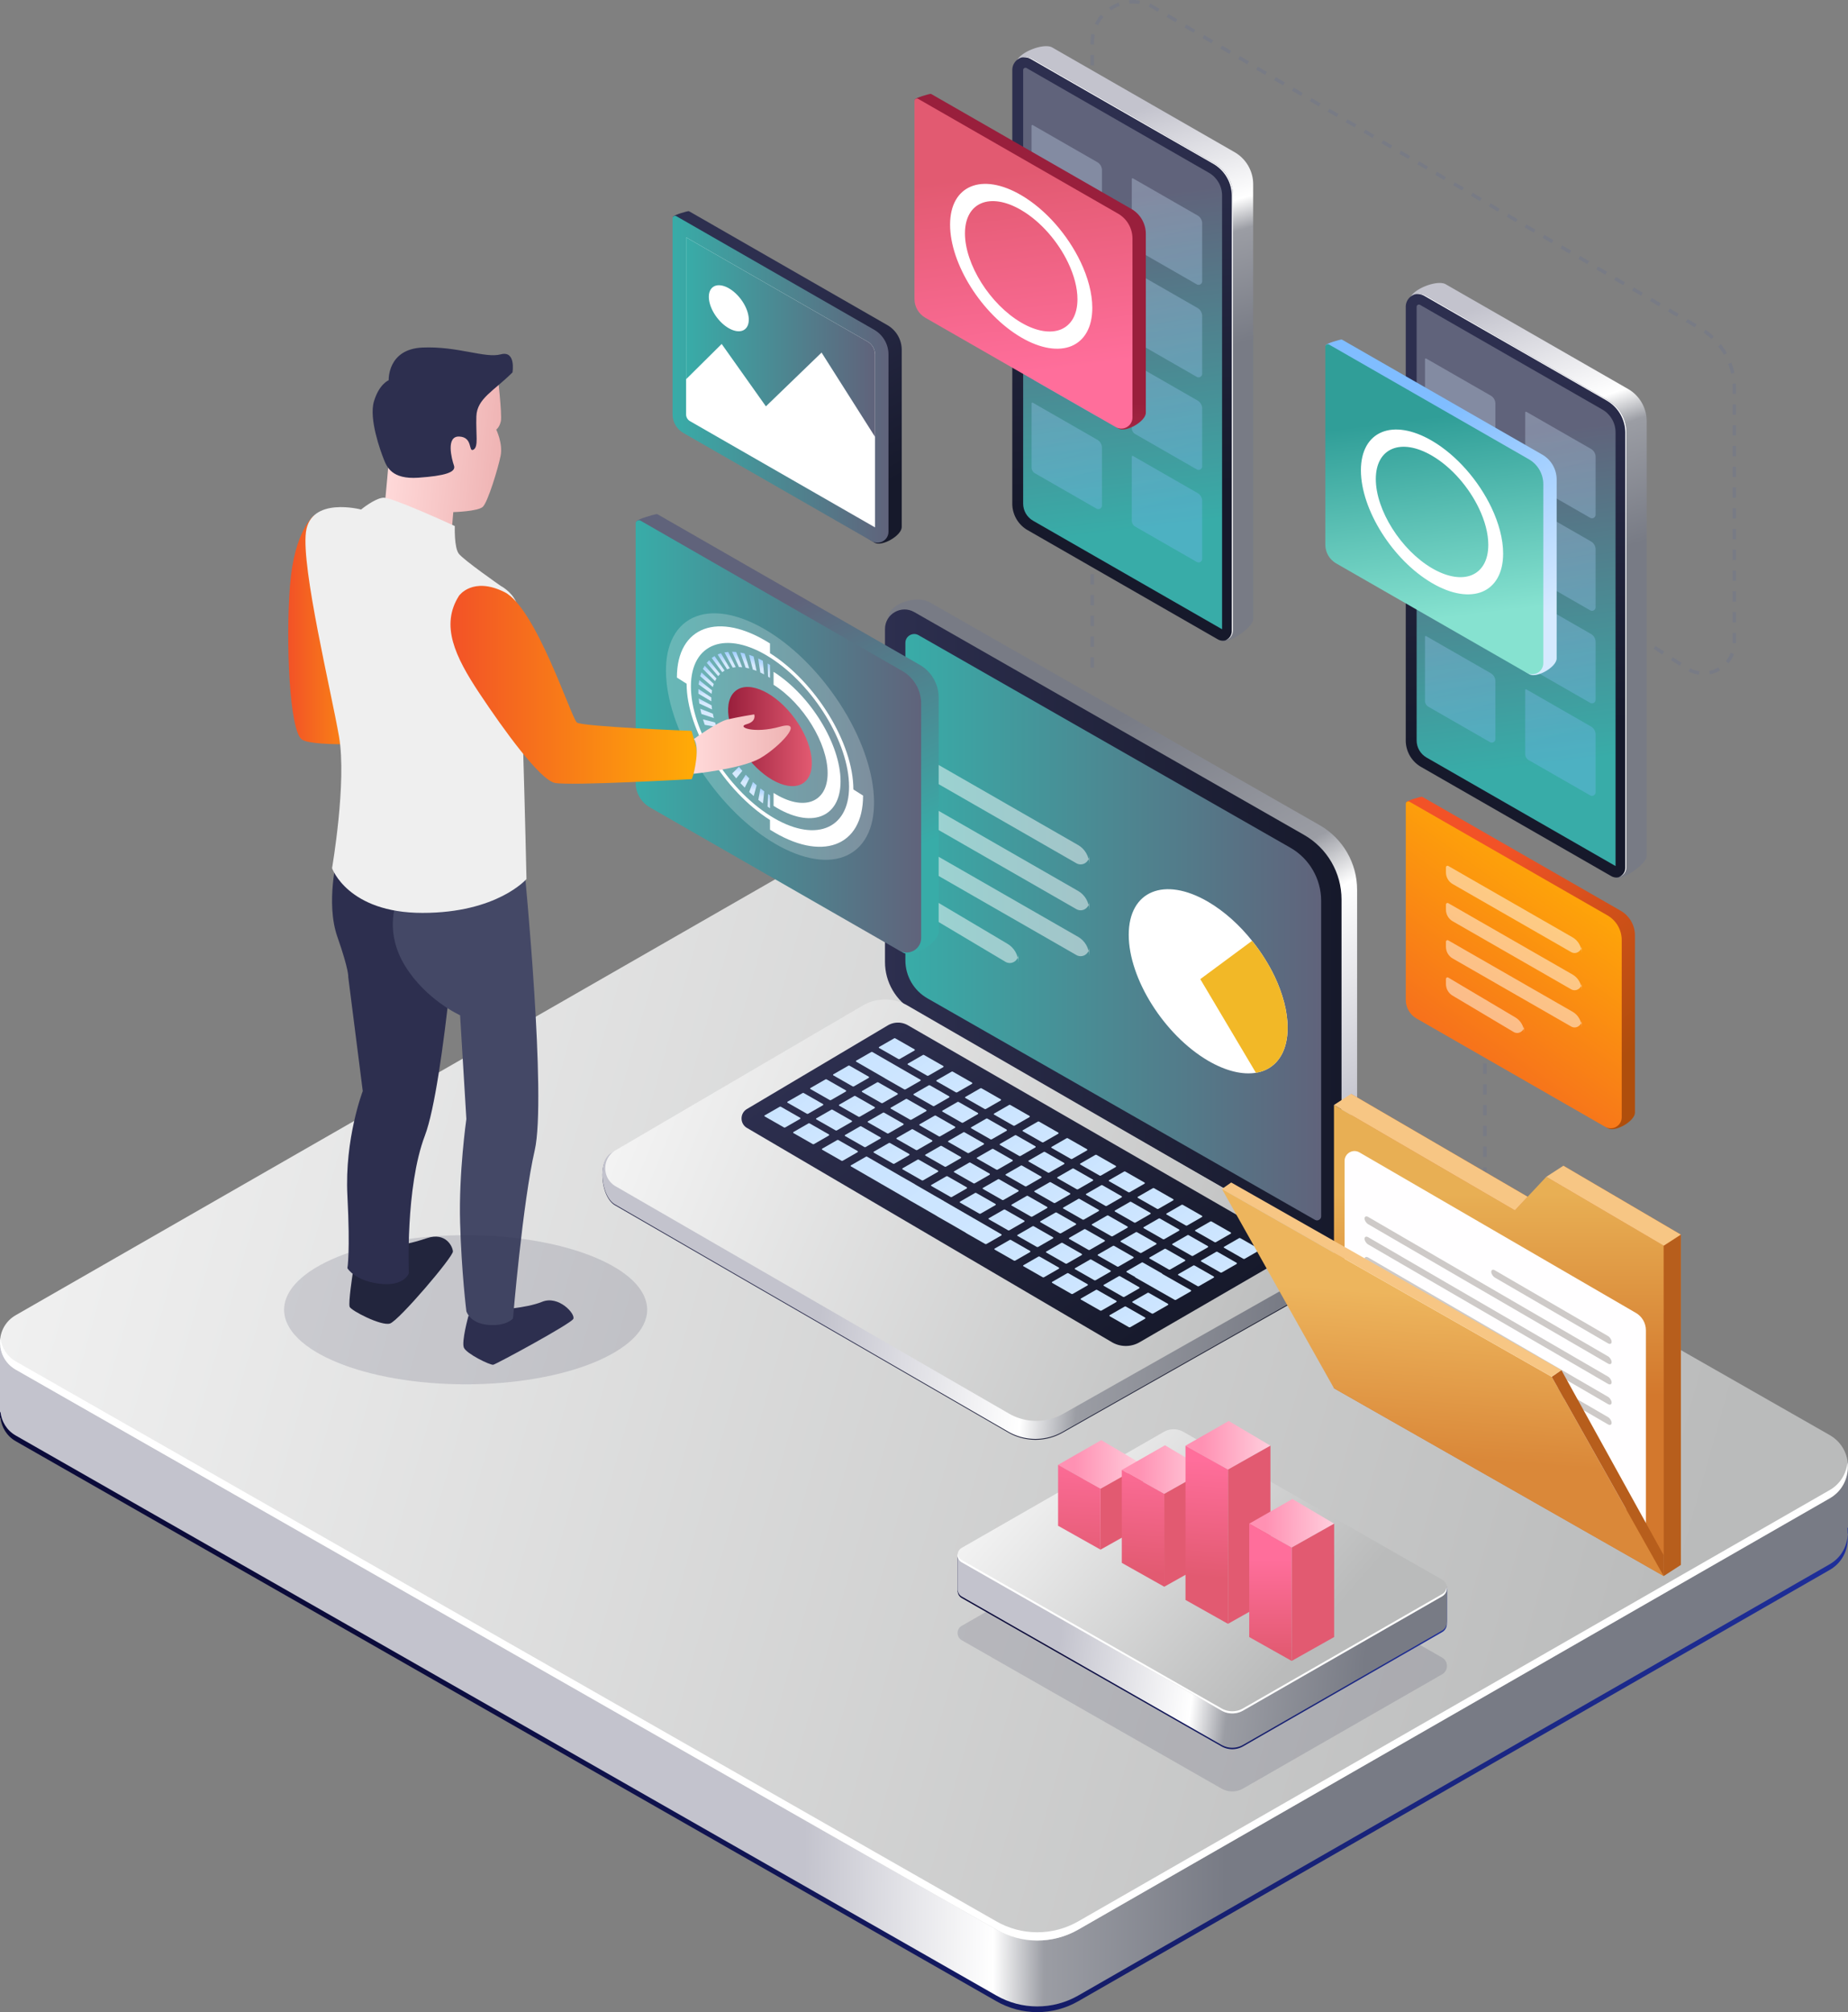 <svg xmlns="http://www.w3.org/2000/svg" xmlns:xlink="http://www.w3.org/1999/xlink" viewBox="0 0 2670.27 2906.51"><rect x="0" y="0" width="2670.27" height="2906.51" fill="#808080" stroke="none"/><defs><linearGradient id="c" x1="1083.99" x2="1242.78" y1="432.07" y2="722.69" gradientUnits="userSpaceOnUse"><stop offset="0" stop-color="#2d2f4f"/><stop offset="1" stop-color="#16192b"/></linearGradient><linearGradient id="a" x1="971.82" x2="1283.83" y1="547.83" y2="547.83" gradientUnits="userSpaceOnUse"><stop offset="0" stop-color="#38aca8"/><stop offset="1" stop-color="#60637b"/></linearGradient><linearGradient xlink:href="#a" id="o" x1="991.37" x2="1264.33" y1="486.91" y2="486.91"/><linearGradient id="k" x1="510.3" x2="2759.58" y1="2128.51" y2="2136.37" gradientUnits="userSpaceOnUse"><stop offset="0" stop-color="#0b0b3a"/><stop offset="1" stop-color="#1f309e"/></linearGradient><linearGradient id="b" x1="1165.57" x2="1775.06" y1="2122.05" y2="2125.98" gradientUnits="userSpaceOnUse"><stop offset="0" stop-color="#c3c3cd"/><stop offset=".45" stop-color="#fff"/><stop offset=".57" stop-color="#9b9da4"/><stop offset="1" stop-color="#787b85"/></linearGradient><linearGradient id="f" x1="2428.19" x2="-95.78" y1="2335.49" y2="1623.51" gradientUnits="userSpaceOnUse"><stop offset="0" stop-color="#babbbb"/><stop offset="1" stop-color="#f4f4f4"/></linearGradient><linearGradient xlink:href="#b" id="p" x1="2090.75" x2="2215.86" y1="459.65" y2="834.99"/><linearGradient xlink:href="#c" id="q" x1="2156.37" x2="2213.52" y1="528.31" y2="1058.73"/><linearGradient xlink:href="#a" id="r" x1="2222.51" x2="2164.16" y1="1105.97" y2="630.62"/><linearGradient id="d" x1="2243.54" x2="2120.86" y1="1068.81" y2="635.69" gradientUnits="userSpaceOnUse"><stop offset="0" stop-color="#80bdff"/><stop offset="1" stop-color="#d6eaff"/></linearGradient><linearGradient xlink:href="#d" id="s" x1="2357.42" x2="2234.75" y1="1036.55" y2="603.44"/><linearGradient xlink:href="#d" id="t" x1="2208.49" x2="2085.82" y1="1078.73" y2="645.62"/><linearGradient xlink:href="#d" id="u" x1="2322.38" x2="2199.7" y1="1046.48" y2="613.36"/><linearGradient xlink:href="#d" id="v" x1="2173.45" x2="2050.77" y1="1088.66" y2="655.54"/><linearGradient xlink:href="#d" id="w" x1="2287.33" x2="2164.66" y1="1056.4" y2="623.29"/><linearGradient xlink:href="#d" id="x" x1="2138.4" x2="2015.73" y1="1098.59" y2="665.47"/><linearGradient xlink:href="#d" id="y" x1="2252.29" x2="2129.61" y1="1066.33" y2="633.21"/><linearGradient xlink:href="#d" id="z" x1="2028.26" x2="2188.56" y1="618.7" y2="912.09"/><linearGradient id="A" x1="2090.93" x2="2055.54" y1="892.86" y2="604.52" gradientUnits="userSpaceOnUse"><stop offset="0" stop-color="#86e2d0"/><stop offset="1" stop-color="#309e98"/></linearGradient><linearGradient xlink:href="#b" id="B" x1="1818.1" x2="1507.55" y1="1682.16" y2="1092.52"/><linearGradient xlink:href="#c" id="C" x1="1278.76" x2="1938.45" y1="1339.34" y2="1339.34"/><linearGradient xlink:href="#a" id="D" x1="1308.23" x2="1908.99" y1="1339.34" y2="1339.34"/><linearGradient xlink:href="#c" id="E" x1="1195.56" x2="1860.81" y1="1760.49" y2="1812.58"/><linearGradient xlink:href="#b" id="F" x1="1195.56" x2="1860.81" y1="1759.21" y2="1811.29"/><linearGradient xlink:href="#f" id="G" x1="1888.61" x2="912.84" y1="1955" y2="1552.78"/><linearGradient xlink:href="#c" id="H" x1="1280.19" x2="1651.63" y1="1455.64" y2="1965.9"/><linearGradient xlink:href="#d" id="I" x1="984.89" x2="1337.2" y1="1087.64" y2="1571.64"/><linearGradient xlink:href="#d" id="J" x1="1026.43" x2="1378.74" y1="1111.69" y2="1595.68"/><linearGradient xlink:href="#d" id="K" x1="1067.97" x2="1420.28" y1="1135.74" y2="1619.73"/><linearGradient xlink:href="#d" id="L" x1="1109.5" x2="1461.82" y1="1159.78" y2="1643.78"/><linearGradient xlink:href="#d" id="M" x1="1151.05" x2="1503.36" y1="1183.83" y2="1667.83"/><linearGradient xlink:href="#d" id="N" x1="1192.59" x2="1544.9" y1="1207.88" y2="1691.88"/><linearGradient xlink:href="#d" id="O" x1="1234.13" x2="1586.44" y1="1231.93" y2="1715.93"/><linearGradient xlink:href="#d" id="P" x1="1275.67" x2="1627.98" y1="1255.98" y2="1739.98"/><linearGradient xlink:href="#d" id="Q" x1="1317.21" x2="1669.52" y1="1280.03" y2="1764.03"/><linearGradient xlink:href="#d" id="R" x1="1358.75" x2="1711.06" y1="1304.08" y2="1788.08"/><linearGradient xlink:href="#d" id="S" x1="1400.29" x2="1752.6" y1="1328.13" y2="1812.13"/><linearGradient xlink:href="#d" id="T" x1="1441.83" x2="1794.14" y1="1352.18" y2="1836.18"/><linearGradient xlink:href="#d" id="U" x1="1483.37" x2="1835.68" y1="1376.23" y2="1860.23"/><linearGradient xlink:href="#d" id="V" x1="573.85" x2="1377.89" y1="571.64" y2="1676.2"/><linearGradient xlink:href="#d" id="W" x1="1034.9" x2="1387.22" y1="1155.49" y2="1639.49"/><linearGradient xlink:href="#d" id="X" x1="1076.44" x2="1428.76" y1="1179.54" y2="1663.54"/><linearGradient xlink:href="#d" id="Y" x1="1117.98" x2="1470.3" y1="1203.59" y2="1687.59"/><linearGradient xlink:href="#d" id="Z" x1="1159.52" x2="1511.84" y1="1227.64" y2="1711.64"/><linearGradient xlink:href="#d" id="aa" x1="1201.06" x2="1553.38" y1="1251.69" y2="1735.69"/><linearGradient xlink:href="#d" id="ab" x1="1242.6" x2="1594.92" y1="1275.74" y2="1759.74"/><linearGradient xlink:href="#d" id="ac" x1="1284.14" x2="1636.46" y1="1299.79" y2="1783.79"/><linearGradient xlink:href="#d" id="ad" x1="1325.68" x2="1678" y1="1323.83" y2="1807.84"/><linearGradient xlink:href="#d" id="ae" x1="1367.22" x2="1719.54" y1="1347.89" y2="1831.89"/><linearGradient xlink:href="#d" id="af" x1="1408.76" x2="1761.08" y1="1371.94" y2="1855.94"/><linearGradient xlink:href="#d" id="ag" x1="1450.3" x2="1802.62" y1="1395.99" y2="1879.99"/><linearGradient xlink:href="#d" id="ah" x1="918.76" x2="1271.07" y1="1127.15" y2="1611.15"/><linearGradient xlink:href="#d" id="ai" x1="960.3" x2="1312.61" y1="1151.2" y2="1635.2"/><linearGradient xlink:href="#d" id="aj" x1="1001.83" x2="1354.15" y1="1175.25" y2="1659.25"/><linearGradient xlink:href="#d" id="ak" x1="1043.37" x2="1395.69" y1="1199.3" y2="1683.3"/><linearGradient xlink:href="#d" id="al" x1="1084.91" x2="1437.23" y1="1223.34" y2="1707.35"/><linearGradient xlink:href="#d" id="am" x1="1126.46" x2="1478.77" y1="1247.4" y2="1731.4"/><linearGradient xlink:href="#d" id="an" x1="1168" x2="1520.31" y1="1271.45" y2="1755.45"/><linearGradient xlink:href="#d" id="ao" x1="1209.54" x2="1561.85" y1="1295.5" y2="1779.5"/><linearGradient xlink:href="#d" id="ap" x1="1251.08" x2="1603.39" y1="1319.55" y2="1803.55"/><linearGradient xlink:href="#d" id="aq" x1="1292.62" x2="1644.93" y1="1343.6" y2="1827.6"/><linearGradient xlink:href="#d" id="ar" x1="1334.16" x2="1686.47" y1="1367.65" y2="1851.65"/><linearGradient xlink:href="#d" id="as" x1="1375.7" x2="1728.01" y1="1391.7" y2="1875.7"/><linearGradient xlink:href="#d" id="at" x1="1417.24" x2="1769.55" y1="1415.75" y2="1899.75"/><linearGradient xlink:href="#d" id="au" x1="885.69" x2="1238" y1="1146.91" y2="1630.91"/><linearGradient xlink:href="#d" id="av" x1="927.23" x2="1279.54" y1="1170.96" y2="1654.96"/><linearGradient xlink:href="#d" id="aw" x1="968.77" x2="1321.08" y1="1195.01" y2="1679.01"/><linearGradient xlink:href="#d" id="ax" x1="1010.31" x2="1362.62" y1="1219.06" y2="1703.06"/><linearGradient xlink:href="#d" id="ay" x1="1051.85" x2="1404.16" y1="1243.11" y2="1727.11"/><linearGradient xlink:href="#d" id="az" x1="1093.39" x2="1445.7" y1="1267.16" y2="1751.16"/><linearGradient xlink:href="#d" id="aA" x1="1134.93" x2="1487.24" y1="1291.21" y2="1775.21"/><linearGradient xlink:href="#d" id="aB" x1="1176.47" x2="1528.78" y1="1315.26" y2="1799.26"/><linearGradient xlink:href="#d" id="aC" x1="1218.01" x2="1570.32" y1="1339.31" y2="1823.31"/><linearGradient xlink:href="#d" id="aD" x1="1259.55" x2="1611.86" y1="1363.36" y2="1847.36"/><linearGradient xlink:href="#d" id="aE" x1="1301.08" x2="1653.4" y1="1387.4" y2="1871.41"/><linearGradient xlink:href="#d" id="aF" x1="964.65" x2="1768.7" y1="875.69" y2="1980.27"/><linearGradient xlink:href="#d" id="aG" x1="852.62" x2="1204.94" y1="1166.67" y2="1650.67"/><linearGradient xlink:href="#d" id="aH" x1="894.16" x2="1246.48" y1="1190.72" y2="1674.72"/><linearGradient xlink:href="#d" id="aI" x1="935.7" x2="1288.02" y1="1214.77" y2="1698.77"/><linearGradient xlink:href="#d" id="aJ" x1="977.24" x2="1329.56" y1="1238.81" y2="1722.82"/><linearGradient xlink:href="#d" id="aK" x1="1018.78" x2="1371.1" y1="1262.87" y2="1746.87"/><linearGradient xlink:href="#d" id="aL" x1="1060.31" x2="1412.64" y1="1286.91" y2="1770.92"/><linearGradient xlink:href="#d" id="bf" x1="1101.86" x2="1454.18" y1="1310.97" y2="1794.97"/><linearGradient xlink:href="#d" id="bg" x1="1143.4" x2="1495.72" y1="1335.02" y2="1819.02"/><linearGradient xlink:href="#d" id="bh" x1="1184.94" x2="1537.26" y1="1359.07" y2="1843.07"/><linearGradient xlink:href="#d" id="bi" x1="1226.48" x2="1578.8" y1="1383.12" y2="1867.12"/><linearGradient xlink:href="#d" id="bj" x1="1268.02" x2="1620.34" y1="1407.17" y2="1891.17"/><linearGradient xlink:href="#d" id="bk" x1="1309.56" x2="1661.88" y1="1431.22" y2="1915.22"/><linearGradient xlink:href="#d" id="bl" x1="1351.1" x2="1703.42" y1="1455.26" y2="1939.27"/><linearGradient xlink:href="#d" id="bm" x1="819.56" x2="1171.87" y1="1186.43" y2="1670.43"/><linearGradient xlink:href="#d" id="bn" x1="861.09" x2="1213.41" y1="1210.48" y2="1694.48"/><linearGradient xlink:href="#d" id="bo" x1="902.64" x2="1254.95" y1="1234.53" y2="1718.53"/><linearGradient xlink:href="#d" id="bp" x1="-567.74" x2="1591.5" y1="-884.48" y2="2081.82"/><linearGradient xlink:href="#d" id="bq" x1="1151.87" x2="1504.19" y1="1378.82" y2="1862.83"/><linearGradient xlink:href="#d" id="br" x1="1193.41" x2="1545.73" y1="1402.87" y2="1886.88"/><linearGradient xlink:href="#d" id="bs" x1="1234.96" x2="1587.27" y1="1426.92" y2="1910.92"/><linearGradient xlink:href="#d" id="bt" x1="1276.49" x2="1628.81" y1="1450.97" y2="1934.98"/><linearGradient xlink:href="#d" id="bu" x1="1318.04" x2="1670.35" y1="1475.02" y2="1959.02"/><linearGradient xlink:href="#a" id="bv" x1="1237.89" x2="1077.17" y1="1263.06" y2="897.59"/><linearGradient xlink:href="#a" id="bw" x1="918.49" x2="1331.04" y1="1063.71" y2="1063.71"/><linearGradient xlink:href="#d" id="bx" x1="1106.7" x2="1115.23" y1="1387.85" y2="1403.46" gradientTransform="matrix(.997 .632 .001 .995 0 -942.58)"/><linearGradient xlink:href="#d" id="by" x1="1015.17" x2="1022.84" y1="1282.06" y2="1296.09" gradientTransform="matrix(.997 .632 .001 .995 0 -942.58)"/><linearGradient xlink:href="#d" id="bz" x1="1032.88" x2="1042.27" y1="1235.64" y2="1252.82" gradientTransform="matrix(.997 .632 .001 .995 0 -942.58)"/><linearGradient xlink:href="#d" id="bA" x1="1026.14" x2="1035.32" y1="1246.02" y2="1262.82" gradientTransform="matrix(.997 .632 .001 .995 0 -942.58)"/><linearGradient xlink:href="#d" id="bB" x1="1014.81" x2="1021.68" y1="1295.04" y2="1307.61" gradientTransform="matrix(.997 .632 .001 .995 0 -942.58)"/><linearGradient xlink:href="#d" id="bC" x1="1017.2" x2="1025.51" y1="1269.44" y2="1284.65" gradientTransform="matrix(.997 .632 .001 .995 0 -942.58)"/><linearGradient xlink:href="#d" id="bD" x1="1040.95" x2="1050.38" y1="1226.39" y2="1243.64" gradientTransform="matrix(.997 .632 .001 .995 0 -942.58)"/><linearGradient xlink:href="#d" id="bE" x1="1095.62" x2="1105.03" y1="1199.26" y2="1216.5" gradientTransform="matrix(.997 .632 .001 .995 0 -942.58)"/><linearGradient xlink:href="#d" id="bF" x1="1050.26" x2="1059.56" y1="1218.41" y2="1235.44" gradientTransform="matrix(.997 .632 .001 .995 0 -942.58)"/><linearGradient xlink:href="#d" id="bG" x1="1083.59" x2="1092.99" y1="1201.72" y2="1218.92" gradientTransform="matrix(.997 .632 .001 .995 0 -942.58)"/><linearGradient xlink:href="#d" id="bH" x1="1060.69" x2="1069.72" y1="1211.81" y2="1228.33" gradientTransform="matrix(.997 .632 .001 .995 0 -942.58)"/><linearGradient xlink:href="#d" id="bI" x1="1072.07" x2="1081.28" y1="1205.9" y2="1222.76" gradientTransform="matrix(.997 .632 .001 .995 0 -942.58)"/><linearGradient xlink:href="#d" id="bJ" x1="1020.88" x2="1029.7" y1="1257.35" y2="1273.5" gradientTransform="matrix(.997 .632 .001 .995 0 -942.58)"/><linearGradient xlink:href="#d" id="bK" x1="1052.18" x2="1058.49" y1="1370.56" y2="1382.13" gradientTransform="matrix(.997 .632 .001 .995 0 -942.58)"/><linearGradient xlink:href="#d" id="bL" x1="1061.94" x2="1069.12" y1="1376.61" y2="1389.76" gradientTransform="matrix(.997 .632 .001 .995 0 -942.58)"/><linearGradient xlink:href="#d" id="bM" x1="1083.88" x2="1092.4" y1="1384.8" y2="1400.4" gradientTransform="matrix(.997 .632 .001 .995 0 -942.58)"/><linearGradient xlink:href="#d" id="bN" x1="1072.57" x2="1080.48" y1="1381.41" y2="1395.9" gradientTransform="matrix(.997 .632 .001 .995 0 -942.58)"/><linearGradient xlink:href="#d" id="bO" x1="1095.68" x2="1104.65" y1="1386.76" y2="1403.19" gradientTransform="matrix(.997 .632 .001 .995 0 -942.58)"/><linearGradient xlink:href="#d" id="bP" x1="1016.08" x2="1022.06" y1="1308.08" y2="1319.03" gradientTransform="matrix(.997 .632 .001 .995 0 -942.58)"/><linearGradient xlink:href="#d" id="bQ" x1="1043.45" x2="1048.8" y1="1363.33" y2="1373.13" gradientTransform="matrix(.997 .632 .001 .995 0 -942.58)"/><linearGradient xlink:href="#d" id="bR" x1="1029.6" x2="1032.83" y1="1345.73" y2="1351.65" gradientTransform="matrix(.997 .632 .001 .995 0 -942.58)"/><linearGradient xlink:href="#d" id="bS" x1="1019.01" x2="1023.98" y1="1321.04" y2="1330.14" gradientTransform="matrix(.997 .632 .001 .995 0 -942.58)"/><linearGradient xlink:href="#d" id="bT" x1="1023.56" x2="1027.43" y1="1333.67" y2="1340.76" gradientTransform="matrix(.997 .632 .001 .995 0 -942.58)"/><linearGradient xlink:href="#d" id="bU" x1="1035.9" x2="1040.2" y1="1355.05" y2="1362.91" gradientTransform="matrix(.997 .632 .001 .995 0 -942.58)"/><linearGradient xlink:href="#d" id="bV" x1="1106.82" x2="1115.44" y1="1199.25" y2="1215.03" gradientTransform="matrix(.997 .632 .001 .995 0 -942.58)"/><linearGradient id="g" x1="1052.1" x2="1173.11" y1="1063.99" y2="1063.99" gradientTransform="rotate(36.21 1112.577 1063.932)" gradientUnits="userSpaceOnUse"><stop offset="0" stop-color="#991f3c"/><stop offset="1" stop-color="#e25a71"/></linearGradient><linearGradient xlink:href="#b" id="bW" x1="1556.57" x2="1659.61" y1="183.98" y2="535.4"/><linearGradient xlink:href="#c" id="bX" x1="1587.82" x2="1644.97" y1="186.26" y2="716.68"/><linearGradient xlink:href="#a" id="bY" x1="1653.95" x2="1595.6" y1="763.92" y2="288.57"/><linearGradient xlink:href="#d" id="bZ" x1="1675.05" x2="1552.38" y1="731.59" y2="298.47"/><linearGradient xlink:href="#d" id="cA" x1="1788.94" x2="1666.26" y1="699.33" y2="266.22"/><linearGradient xlink:href="#d" id="cB" x1="1640.01" x2="1517.33" y1="741.51" y2="308.4"/><linearGradient xlink:href="#d" id="cC" x1="1753.89" x2="1631.22" y1="709.26" y2="276.14"/><linearGradient xlink:href="#d" id="cD" x1="1604.96" x2="1482.29" y1="751.44" y2="318.33"/><linearGradient xlink:href="#d" id="cE" x1="1718.85" x2="1596.17" y1="719.18" y2="286.07"/><linearGradient xlink:href="#d" id="cF" x1="1569.92" x2="1447.24" y1="761.37" y2="328.25"/><linearGradient xlink:href="#d" id="cG" x1="1683.8" x2="1561.13" y1="729.11" y2="295.99"/><linearGradient xlink:href="#g" id="cH" x1="1434.62" x2="1594.92" y1="263.86" y2="557.25"/><linearGradient id="l" x1="1497.3" x2="1461.9" y1="538.02" y2="249.68" gradientUnits="userSpaceOnUse"><stop offset="0" stop-color="#ff6e9b"/><stop offset="1" stop-color="#e25a71"/></linearGradient><linearGradient id="j" x1="4777.19" x2="4938.05" y1="360.3" y2="360.3" gradientTransform="rotate(4.97 -489.484 -48038.688)" gradientUnits="userSpaceOnUse"><stop offset="0" stop-color="#ffd9d9"/><stop offset="1" stop-color="#efb4b4"/></linearGradient><linearGradient id="i" x1="3667.25" x2="3819.25" y1="909.75" y2="909.75" gradientTransform="matrix(-1 0 0 1 4235.76 0)" gradientUnits="userSpaceOnUse"><stop offset="0" stop-color="#ffac06"/><stop offset="1" stop-color="#f25227"/></linearGradient><linearGradient xlink:href="#i" id="cI" x1="3228.85" x2="3584.82" y1="989.19" y2="989.19"/><linearGradient xlink:href="#j" id="cJ" x1="5260.63" x2="5401.04" y1="1074.81" y2="1074.81" gradientTransform="translate(-4258.45)"/><linearGradient id="cK" x1="4692.92" x2="4692.92" y1="1724.6" y2="2016.52" gradientTransform="matrix(-1 0 0 1 6858.69 0)" gradientUnits="userSpaceOnUse"><stop offset="0" stop-color="#e8af54"/><stop offset="1" stop-color="#d3782d"/></linearGradient><linearGradient id="cL" x1="4764.79" x2="4781.84" y1="1873.46" y2="2105.34" gradientTransform="matrix(-1 0 0 1 6858.69 0)" gradientUnits="userSpaceOnUse"><stop offset="0" stop-color="#edb55d"/><stop offset="1" stop-color="#da8839"/></linearGradient><linearGradient xlink:href="#k" id="cM" x1="1518.77" x2="2114.45" y1="2308.59" y2="2310.67"/><linearGradient xlink:href="#b" id="cN" x1="1541.3" x2="1980.74" y1="2284.18" y2="2335.53"/><linearGradient xlink:href="#f" id="cO" x1="1874.76" x2="1510.99" y1="2389.89" y2="2071.77"/><linearGradient id="n" x1="1552.35" x2="1655.71" y1="2115.21" y2="2115.57" gradientUnits="userSpaceOnUse"><stop offset="0" stop-color="#ff91b3"/><stop offset="1" stop-color="#ffd1df"/></linearGradient><linearGradient xlink:href="#g" id="cP" x1="1588.56" x2="1652.8" y1="2258.38" y2="2097.25"/><linearGradient xlink:href="#l" id="cQ" x1="1565.05" x2="1553.46" y1="2097.36" y2="2265.86"/><linearGradient xlink:href="#n" id="cR" x1="1644.41" x2="1747.77" y1="2122.63" y2="2122.99"/><linearGradient xlink:href="#g" id="cS" x1="1678.49" x2="1742.73" y1="2294.23" y2="2133.11"/><linearGradient xlink:href="#l" id="cT" x1="1658.76" x2="1647.17" y1="2103.8" y2="2272.3"/><linearGradient xlink:href="#n" id="cU" x1="1736.47" x2="1839.82" y1="2087.55" y2="2087.91"/><linearGradient xlink:href="#g" id="cV" x1="1761.1" x2="1825.34" y1="2327.17" y2="2166.04"/><linearGradient xlink:href="#l" id="cW" x1="1751.02" x2="1739.43" y1="2110.14" y2="2278.64"/><linearGradient xlink:href="#n" id="cX" x1="1828.53" x2="1931.88" y1="2200.22" y2="2200.59"/><linearGradient xlink:href="#g" id="cY" x1="1869.13" x2="1933.37" y1="2370.24" y2="2209.11"/><linearGradient xlink:href="#l" id="cZ" x1="1835.73" x2="1835.73" y1="2252.25" y2="2390.46"/><linearGradient id="dA" x1="2332.46" x2="2106.11" y1="1540.5" y2="1274.87" gradientUnits="userSpaceOnUse"><stop offset="0" stop-color="#af4e0c"/><stop offset="1" stop-color="#f25227"/></linearGradient><linearGradient xlink:href="#i" id="dB" x1="2031.91" x2="2321.86" y1="1184.96" y2="1585.29"/></defs><path d="M1006.46 618.65c-9.57-5.5-15.52-15.77-15.52-26.81l-18.48-278.51c0-2.7 20.96-8.33 22.09-8.33.58 0 1.16.17 1.75.5l286.01 164.18c12.73 7.31 20.64 20.97 20.64 35.64v255.99c0 12.25-28.5 28.75-39.12 22.65z" style="fill:url(#c);stroke-width:0"/><path d="M987.34 625.35c-9.57-5.5-15.52-15.77-15.52-26.81V315.31c0-2.7 2.47-3.61 3.61-3.61.58 0 1.16.17 1.75.5l286.01 164.18c12.73 7.31 20.64 20.97 20.64 35.64v255.99c0 12.25-13.25 19.92-23.87 13.82z" style="fill:url(#a);stroke-width:0"/><path d="M1264.33 512.02v249.79L997.04 608.38a11.37 11.37 0 0 1-5.67-9.87V342.85l262.11 150.5c6.65 3.81 10.85 10.95 10.85 18.67" style="fill:#fff;stroke-width:0"/><path d="M1264.33 512.02v118.93l-77.21-121.67-80.43 77.69-63.91-90.11-51.4 50.92V342.85l262.11 150.5c6.65 3.81 10.85 10.95 10.85 18.67Z" style="fill:url(#o);stroke-width:0"/><ellipse cx="1053.11" cy="445.33" rx="21.78" ry="38.27" style="fill:#fff;stroke-width:0" transform="rotate(-37.03 1053.029 445.317)"/><path d="M2145.56 1791.13V1465.9" style="fill:none;stroke:#787b85;stroke-dasharray:0 0 15 15;stroke-miterlimit:10;stroke-width:5px"/><path d="M2670.27 2119.82h-124.26l-1313.63-749.13c-33.04-19.12-73.77-19.2-106.88-.2L111.01 1952.58H0v95.21l.7.38c1.64 13.27 8.71 25.95 21.92 33.6l1416.69 808.77c36.7 21.24 81.93 21.32 118.71.22l1085.81-623.01c19.83-11.38 28.1-32.41 25.62-52.27l.83-.44v-95.21Z" style="fill:url(#k);stroke-width:0"/><path d="M2670.27 2111.58h-124.26l-1313.63-749.13c-33.04-19.12-73.77-19.2-106.88-.2L111.01 1944.34H0v95.21l.7.38c1.64 13.27 8.71 25.95 21.92 33.6l1416.69 808.77c36.7 21.24 81.93 21.32 118.71.22l1085.81-623.01c19.83-11.38 28.1-32.41 25.62-52.27l.83-.44v-95.21Z" style="fill:url(#b);stroke-width:0"/><path d="m22.62 1978.31 1416.69 808.77c36.7 21.24 81.93 21.32 118.71.22l1085.81-623.01c35.18-20.19 35.28-70.9.17-91.22l-1411.61-805.83c-33.04-19.12-73.77-19.2-106.89-.2L22.77 1899.76c-30.3 17.38-30.38 61.06-.15 78.55" style="fill:url(#f);stroke-width:0"/><path d="M2643.83 2152.39 1558.02 2775.4c-36.78 21.1-82.01 21.02-118.71-.22L22.62 1966.41c-13.1-7.58-20.16-20.12-21.88-33.27-2.24 17.12 4.81 35.3 21.88 45.18l1416.69 808.77c36.7 21.24 81.93 21.32 118.71.22l1085.81-623.01c19.61-11.25 27.91-31.94 25.7-51.61-1.77 15.68-10.06 30.73-25.7 39.7" style="fill:#fff;stroke-width:0"/><path d="m2072.53 1095.42 261.1 172.13c9.74 5.59 45.71-19.56 45.71-30.79V608.3c0-19.19-10.26-36.91-26.9-46.46l-263.49-151.25c-12.67-7.27-51.93 8.4-51.93 23.01l13.33 623.5a44.16 44.16 0 0 0 22.19 38.32Z" style="fill:url(#p);stroke-width:0"/><path d="m2053.44 1107.85 274.79 157.74c9.74 5.59 21.88-1.44 21.88-12.67V624.46c0-19.19-10.26-36.91-26.9-46.46l-263.49-151.25c-12.67-7.27-28.47 1.87-28.47 16.49v626.3a44.16 44.16 0 0 0 22.19 38.32Z" style="fill:url(#q);stroke-width:0"/><path d="M2061.26 1094.23c-8.82-5.06-14.3-14.53-14.3-24.7v-626.3c0-2.49 2.28-3.32 3.32-3.32.54 0 1.07.15 1.61.46l263.49 151.25c11.73 6.73 19.01 19.31 19.01 32.84v626.55l-273.14-156.78Z" style="fill:url(#r);stroke-width:0"/><path d="m2323.21 577.99-263.49-151.25c-5.26-3.02-11-3.09-15.98-1.24 4.58-1.24 9.67-.81 14.34 1.87l263.49 151.25a53.56 53.56 0 0 1 26.9 46.46v628.46c0 6.44-4.04 11.39-9.28 13.48 6.04-1.61 10.91-7.01 10.91-14.11V624.45c0-19.19-10.26-36.91-26.9-46.46Z" style="fill:#fff;stroke-width:0"/><g style="opacity:.3"><path d="M2064.09 620.01a10.1 10.1 0 0 1-5.06-8.74v-92.33c0-.88.81-1.18 1.18-1.18.19 0 .38.05.57.16l93.23 53.52c4.15 2.38 6.73 6.83 6.73 11.62v83.44c0 3.99-4.32 6.49-7.78 4.51L2064.09 620Z" style="fill:url(#d);stroke-width:0"/><path d="M2208.92 696.99a10.1 10.1 0 0 1-5.06-8.74v-92.33c0-.88.81-1.18 1.18-1.18.19 0 .38.05.57.16l93.23 53.52c4.15 2.38 6.73 6.83 6.73 11.62v83.44c0 3.99-4.32 6.49-7.78 4.51l-88.87-51.01Z" style="fill:url(#s);stroke-width:0"/><path d="M2064.09 753.67a10.1 10.1 0 0 1-5.06-8.74V652.6c0-.88.81-1.18 1.18-1.18.19 0 .38.05.57.16l93.23 53.52c4.15 2.38 6.73 6.83 6.73 11.62v83.44c0 3.99-4.32 6.49-7.78 4.51l-88.87-51.01Z" style="fill:url(#t);stroke-width:0"/><path d="M2208.92 830.64a10.1 10.1 0 0 1-5.06-8.74v-92.33c0-.88.81-1.18 1.18-1.18.19 0 .38.05.57.16l93.23 53.52c4.15 2.38 6.73 6.83 6.73 11.62v83.44c0 3.99-4.32 6.49-7.78 4.51l-88.87-51.01Z" style="fill:url(#u);stroke-width:0"/><path d="M2064.09 887.33a10.1 10.1 0 0 1-5.06-8.74v-92.33c0-.88.81-1.18 1.18-1.18.19 0 .38.05.57.16l93.23 53.52c4.15 2.38 6.73 6.83 6.73 11.62v83.44c0 3.99-4.32 6.49-7.78 4.51l-88.87-51.01Z" style="fill:url(#v);stroke-width:0"/><path d="M2208.92 964.3a10.1 10.1 0 0 1-5.06-8.74v-92.33c0-.88.81-1.18 1.18-1.18.19 0 .38.05.57.16l93.23 53.52c4.15 2.38 6.73 6.83 6.73 11.62v83.44c0 3.99-4.32 6.49-7.78 4.51l-88.87-51.01Z" style="fill:url(#w);stroke-width:0"/><path d="M2064.09 1020.98a10.1 10.1 0 0 1-5.06-8.74v-92.33c0-.88.81-1.18 1.18-1.18.19 0 .38.05.57.16l93.23 53.52c4.15 2.38 6.73 6.83 6.73 11.62v83.44c0 3.99-4.32 6.49-7.78 4.51l-88.87-51.01Z" style="fill:url(#x);stroke-width:0"/><path d="M2208.92 1097.96a10.1 10.1 0 0 1-5.06-8.74v-92.33c0-.88.81-1.18 1.18-1.18.19 0 .38.05.57.16l93.23 53.52c4.15 2.38 6.73 6.83 6.73 11.62v83.44c0 3.99-4.32 6.49-7.78 4.51l-88.87-51.01Z" style="fill:url(#y);stroke-width:0"/></g><path d="M1949.99 807.06c-9.66-5.55-15.67-15.92-15.67-27.06l-18.66-281.16c0-2.72 21.16-8.41 22.3-8.41.59 0 1.17.17 1.77.51l288.74 165.74c12.85 7.38 20.83 21.17 20.83 35.98v258.43c0 12.37-28.77 29.03-39.5 22.87l-259.82-166.89Z" style="fill:url(#z);stroke-width:0"/><path d="M1930.69 813.82c-9.66-5.55-15.67-15.92-15.67-27.06V500.83c0-2.72 2.5-3.64 3.64-3.64.59 0 1.17.17 1.77.51l288.74 165.74c12.85 7.38 20.83 21.17 20.83 35.98v258.43c0 12.37-13.37 20.11-24.1 13.95l-275.22-157.98Z" style="fill:url(#A);stroke-width:0"/><path d="M2154.99 733.08c-18.41-38.56-49.93-75.35-85.79-96.33-56.76-33.21-102.75-14.12-102.75 42.63 0 56.76 46 129.67 102.75 162.87 28.34 16.58 54.07 20.12 72.69 12.46 18.55-7.77 30.07-26.68 30.07-55.09 0-20.96-6.28-44.08-16.96-66.54Zm-28.27 97.59c-14.76 6.05-35.1 3.25-57.51-9.86-44.89-26.27-81.24-83.94-81.24-128.84 0-44.89 36.34-59.97 81.24-33.71 28.34 16.58 53.31 45.67 67.86 76.18 8.48 17.79 13.45 36.07 13.45 52.62 0 22.48-9.1 37.43-23.79 43.59Z" style="fill:#fff;stroke-width:0"/><path d="m2365.55 918.74 71.56 46.53c29.66 19.29 68.9-2 68.9-37.38V560.26a99.29 99.29 0 0 0-49.02-85.63L1667.05 10.7c-39.27-23.06-88.74 5.25-88.74 50.79v914.33" style="fill:none;stroke:#787b85;stroke-dasharray:0 0 15 15;stroke-miterlimit:10;stroke-width:5px"/><path d="m1342.11 1445.88 572.72 352.42c14.11 8.06 46.12-19.03 46.12-35.28v-477.77c0-38.57-20.67-74.19-54.16-93.33l-563.28-321.88c-18.82-10.76-60.13 1.49-60.13 23.17l17.89 482.27c0 29.1 15.59 55.96 40.85 70.4Z" style="fill:url(#B);stroke-width:0"/><path d="m1319.62 1459.96 587.16 335.52c14.11 8.06 31.67-2.13 31.67-18.38v-477.77c0-38.57-20.67-74.19-54.16-93.33l-563.28-321.88c-18.82-10.76-42.24 2.84-42.24 24.51v480.92c0 29.1 15.59 55.96 40.85 70.4Z" style="fill:url(#C);stroke-width:0"/><path d="M1902.98 1762.87c-1 0-1.98-.28-2.94-.82l-560.01-320c-19.62-11.21-31.8-32.21-31.8-54.81V928.56c0-7.88 6.62-12.76 12.75-12.76 2.16 0 4.27.58 6.27 1.71l537.24 306.99c27.45 15.68 44.5 45.06 44.5 76.68v455.68c0 1.7-.6 3.14-1.78 4.27-1.15 1.11-2.69 1.74-4.23 1.74" style="fill:url(#D);stroke-width:0"/><path d="M1841.63 1410.23c-8.54-17.78-19.63-35.28-32.43-51.21-18.07-22.76-39.97-42.53-63.44-56.33-63.45-37.13-114.8-15.79-114.8 47.65s51.35 144.81 114.8 181.94c25.89 15.08 49.79 20.48 68.99 17.35 4.41-.71 8.39-1.85 12.24-3.41 20.77-8.68 33.57-29.87 33.57-61.59 0-23.47-6.97-49.22-18.92-74.4Z" style="fill:#fff;stroke-width:0"/><g style="opacity:.49"><path d="M1344.11 1125.73c-7.41-4.26-12.02-12.22-12.02-20.77v-9.09c0-2.09 1.92-2.79 2.79-2.79.45 0 .9.13 1.36.39l221.57 127.19c9.86 5.66 15.99 16.24 15.99 27.61v-12.01c0 9.49-10.26 15.43-18.49 10.71l-211.2-121.23Zm0 66.3c-7.41-4.26-12.02-12.22-12.02-20.77v-9.09c0-2.09 1.92-2.79 2.79-2.79.45 0 .9.13 1.36.39l221.57 127.19c9.86 5.66 15.99 16.24 15.99 27.61v-12.01c0 9.49-10.26 15.43-18.49 10.71l-211.2-121.23Zm0 66.3c-7.41-4.26-12.02-12.22-12.02-20.77v-9.09c0-2.09 1.92-2.79 2.79-2.79.45 0 .9.13 1.36.39l221.57 127.19c9.86 5.66 15.99 16.24 15.99 27.61v-12.01c0 9.49-10.26 15.43-18.49 10.71l-211.2-121.23Zm0 66.29c-7.41-4.26-12.02-12.22-12.02-20.77v-9.09c0-2.09 1.92-2.79 2.79-2.79.45 0 .9.13 1.36.39l119.21 70.75c9.86 5.66 15.99 16.24 15.99 27.61v-12.01c0 9.49-10.26 15.43-18.49 10.71l-108.83-64.79Z" style="fill:#fff;stroke-width:0"/></g><path d="M1860.55 1484.62c0 31.72-12.8 52.92-33.57 61.59-3.84 1.56-7.82 2.7-12.24 3.41l-80.37-135.28 74.82-55.34c12.8 15.93 23.9 33.43 32.43 51.21 11.95 25.18 18.92 50.93 18.92 74.4Z" style="fill:#f2b827;stroke-width:0"/><path d="m1310.01 1479.73 596.02 321.33c17.74 10.24 8.87 53.77-8.96 63.85l-361.73 204.62a79.3 79.3 0 0 1-78.71-.36L888.56 1741c-20-11.56-25.64-62.29-5.7-73.96l362.64-187.12a64.17 64.17 0 0 1 64.5-.19Z" style="fill:url(#E);stroke-width:0"/><path d="m1310.01 1478.45 596.02 321.33c17.74 10.24 8.87 53.77-8.96 63.85l-361.73 204.62a79.3 79.3 0 0 1-78.71-.36l-568.07-328.17c-20-11.56-25.64-62.29-5.7-73.96l362.64-187.12a64.17 64.17 0 0 1 64.5-.19Z" style="fill:url(#F);stroke-width:0"/><path d="m1311.07 1452.36 587.27 339.21c17.74 10.24 17.62 35.89-.21 45.97l-361.73 204.62a79.3 79.3 0 0 1-78.71-.36l-568.07-328.17c-20-11.56-20.09-40.4-.15-52.07l357.09-209.01a64.17 64.17 0 0 1 64.5-.19Z" style="fill:url(#G);stroke-width:0"/><path d="m1079.35 1629.29 527.25 309.47a39.71 39.71 0 0 0 40.01.11l206.34-119.63c10.14-5.88 10.13-20.54-.03-26.39l-541.01-311.83a28.87 28.87 0 0 0-29.16.19l-203.46 120.76c-10.38 6.16-10.35 21.21.07 27.32Z" style="fill:url(#H);stroke-width:0"/><path d="M1297.88 1529.62c.71.41 1.6.42 2.31 0l21.15-12.14c.68-.39.69-1.38 0-1.78l-27.5-15.7c-.64-.37-1.44-.37-2.08 0l-21.48 12.33a.883.883 0 0 0 0 1.53z" style="fill:url(#I);stroke-width:0"/><path d="m1311.82 1537.92 27.6 15.76c.72.41 1.6.42 2.31 0l21.15-12.14c.69-.39.69-1.38 0-1.78l-27.5-15.7c-.64-.37-1.44-.37-2.08 0l-21.48 12.33a.883.883 0 0 0 0 1.53" style="fill:url(#J);stroke-width:0"/><path d="m1353.36 1561.97 27.6 15.76c.71.41 1.6.42 2.31 0l21.15-12.14c.69-.39.69-1.38 0-1.78l-27.5-15.7c-.64-.37-1.44-.37-2.08 0l-21.48 12.33a.883.883 0 0 0 0 1.53" style="fill:url(#K);stroke-width:0"/><path d="m1394.9 1586.02 27.6 15.76c.72.41 1.6.42 2.31 0l21.15-12.14c.69-.39.69-1.38 0-1.78l-27.5-15.7c-.64-.37-1.44-.37-2.08 0l-21.48 12.33a.883.883 0 0 0 0 1.53" style="fill:url(#L);stroke-width:0"/><path d="m1436.44 1610.07 27.6 15.76c.71.41 1.6.42 2.31 0l21.15-12.14c.69-.39.69-1.38 0-1.78l-27.5-15.7c-.64-.37-1.44-.37-2.08 0l-21.48 12.33a.883.883 0 0 0 0 1.53" style="fill:url(#M);stroke-width:0"/><path d="m1477.98 1634.12 27.6 15.76c.72.41 1.6.42 2.31 0l21.15-12.14c.69-.39.69-1.38 0-1.78l-27.5-15.7c-.64-.37-1.44-.37-2.08 0l-21.48 12.33a.883.883 0 0 0 0 1.53" style="fill:url(#N);stroke-width:0"/><path d="m1519.52 1658.16 27.6 15.76c.71.41 1.6.41 2.31 0l21.15-12.14c.69-.39.69-1.38 0-1.78l-27.5-15.7c-.64-.37-1.44-.37-2.08 0l-21.48 12.33a.883.883 0 0 0 0 1.53" style="fill:url(#O);stroke-width:0"/><path d="m1561.06 1682.21 27.6 15.76c.71.41 1.6.42 2.31 0l21.15-12.14c.68-.39.69-1.38 0-1.78l-27.5-15.7c-.64-.37-1.44-.37-2.08 0l-21.48 12.33a.883.883 0 0 0 0 1.53" style="fill:url(#P);stroke-width:0"/><path d="m1602.6 1706.26 27.6 15.76c.72.41 1.6.41 2.31 0l21.15-12.14c.69-.39.69-1.38 0-1.78l-27.5-15.7c-.64-.37-1.44-.37-2.08 0l-21.48 12.33a.883.883 0 0 0 0 1.53" style="fill:url(#Q);stroke-width:0"/><path d="m1644.14 1730.31 27.6 15.76c.71.41 1.6.42 2.31 0l21.15-12.14c.69-.39.69-1.38 0-1.78l-27.5-15.7c-.64-.37-1.44-.37-2.08 0l-21.48 12.33a.883.883 0 0 0 0 1.53" style="fill:url(#R);stroke-width:0"/><path d="m1685.68 1754.36 27.6 15.76c.72.41 1.6.42 2.31 0l21.15-12.14c.69-.39.69-1.38 0-1.78l-27.5-15.7c-.64-.37-1.44-.37-2.08 0l-21.48 12.33a.883.883 0 0 0 0 1.53" style="fill:url(#S);stroke-width:0"/><path d="m1727.22 1778.41 27.6 15.76c.71.41 1.6.42 2.31 0l21.15-12.14c.69-.39.69-1.38 0-1.78l-27.5-15.7c-.64-.37-1.44-.37-2.08 0l-21.48 12.33a.883.883 0 0 0 0 1.53" style="fill:url(#T);stroke-width:0"/><path d="m1819.83 1804.31-27.5-15.7c-.64-.37-1.44-.37-2.08 0l-21.48 12.33a.883.883 0 0 0 0 1.53l27.6 15.76c.72.41 1.6.42 2.31 0l21.15-12.14c.69-.39.69-1.38 0-1.78" style="fill:url(#U);stroke-width:0"/><path d="M1278.67 1557.54s.03.11.08.14l15.8 9.02 2.72 1.57h.03l9.06 5.17c.72.41 1.6.41 2.31 0l21.15-12.14c.69-.39.69-1.38 0-1.78l-11.76-6.71-57.29-33.04c-.64-.37-1.44-.37-2.08 0l-21.48 12.33a.883.883 0 0 0 0 1.53z" style="fill:url(#V);stroke-width:0"/><path d="M1343.86 1567.87c-.64-.37-1.44-.37-2.08 0l-21.48 12.33a.883.883 0 0 0 0 1.53l27.6 15.76c.71.41 1.6.42 2.31 0l21.15-12.14c.69-.39.69-1.38 0-1.78z" style="fill:url(#W);stroke-width:0"/><path d="M1385.4 1591.92c-.64-.37-1.44-.37-2.08 0l-21.48 12.33a.883.883 0 0 0 0 1.53l27.6 15.76c.71.41 1.6.42 2.31 0l21.15-12.14c.68-.39.69-1.38 0-1.78z" style="fill:url(#X);stroke-width:0"/><path d="M1426.94 1615.97c-.64-.37-1.44-.37-2.08 0l-21.48 12.33a.883.883 0 0 0 0 1.53l27.6 15.76c.72.41 1.6.42 2.31 0l21.15-12.14c.69-.39.69-1.38 0-1.78z" style="fill:url(#Y);stroke-width:0"/><path d="M1468.48 1640.02c-.64-.37-1.44-.37-2.08 0l-21.48 12.33a.883.883 0 0 0 0 1.53l27.6 15.76c.71.41 1.6.42 2.31 0l21.15-12.14c.69-.39.69-1.38 0-1.78z" style="fill:url(#Z);stroke-width:0"/><path d="M1510.02 1664.07c-.64-.37-1.44-.37-2.08 0l-21.48 12.33a.883.883 0 0 0 0 1.53l27.6 15.76c.72.41 1.6.42 2.31 0l21.15-12.14c.69-.39.69-1.38 0-1.78z" style="fill:url(#aa);stroke-width:0"/><path d="M1551.56 1688.12c-.64-.37-1.44-.37-2.08 0l-21.48 12.33a.883.883 0 0 0 0 1.53l27.6 15.76c.71.41 1.6.42 2.31 0l21.15-12.14c.69-.39.69-1.38 0-1.78z" style="fill:url(#ab);stroke-width:0"/><path d="M1593.1 1712.17c-.64-.37-1.44-.37-2.08 0l-21.48 12.33a.883.883 0 0 0 0 1.53l27.6 15.76c.72.41 1.6.42 2.31 0l21.15-12.14c.69-.39.69-1.38 0-1.78z" style="fill:url(#ac);stroke-width:0"/><path d="M1634.64 1736.22c-.64-.37-1.44-.37-2.08 0l-21.48 12.33a.883.883 0 0 0 0 1.53l27.6 15.76c.71.41 1.6.42 2.31 0l21.15-12.14c.69-.39.69-1.38 0-1.78z" style="fill:url(#ad);stroke-width:0"/><path d="m1652.61 1774.12 27.6 15.76c.71.41 1.6.42 2.31 0l21.15-12.14c.68-.39.69-1.38 0-1.78l-27.5-15.7c-.64-.37-1.44-.37-2.08 0l-21.48 12.33a.883.883 0 0 0 0 1.53" style="fill:url(#ae);stroke-width:0"/><path d="m1724.07 1813.93 21.15-12.14c.69-.39.69-1.38 0-1.78l-27.5-15.7c-.64-.37-1.44-.37-2.08 0l-21.48 12.33a.883.883 0 0 0 0 1.53l27.6 15.76c.72.41 1.6.42 2.31 0" style="fill:url(#af);stroke-width:0"/><path d="M1759.26 1808.37c-.64-.37-1.44-.37-2.08 0l-21.48 12.33a.883.883 0 0 0 0 1.53l27.6 15.76c.71.41 1.6.41 2.31 0l21.15-12.14c.69-.39.69-1.38 0-1.78z" style="fill:url(#ag);stroke-width:0"/><path d="M1231.75 1569.14c.72.41 1.6.42 2.31 0l21.15-12.14c.69-.39.69-1.38 0-1.78l-27.5-15.7c-.64-.37-1.44-.37-2.08 0l-21.48 12.33a.883.883 0 0 0 0 1.53z" style="fill:url(#ah);stroke-width:0"/><path d="M1269.26 1563.58c-.64-.37-1.44-.37-2.08 0l-21.48 12.33a.883.883 0 0 0 0 1.53l27.6 15.76c.71.41 1.6.42 2.31 0l21.15-12.14c.69-.39.69-1.38 0-1.78z" style="fill:url(#ai);stroke-width:0"/><path d="m1308.71 1587.63-21.48 12.33a.883.883 0 0 0 0 1.53l27.6 15.76c.72.41 1.6.42 2.31 0l21.15-12.14c.69-.39.69-1.38 0-1.78l-27.5-15.7c-.64-.37-1.44-.37-2.08 0" style="fill:url(#aj);stroke-width:0"/><path d="M1352.34 1611.68c-.64-.37-1.44-.37-2.08 0l-21.48 12.33a.883.883 0 0 0 0 1.53l27.6 15.76c.71.41 1.6.42 2.31 0l21.15-12.14c.69-.39.69-1.38 0-1.78z" style="fill:url(#ak);stroke-width:0"/><path d="M1393.88 1635.73c-.64-.37-1.44-.37-2.08 0l-21.48 12.33a.883.883 0 0 0 0 1.53l27.6 15.76c.72.41 1.6.42 2.31 0l21.15-12.14c.69-.39.69-1.38 0-1.78z" style="fill:url(#al);stroke-width:0"/><path d="M1435.42 1659.78c-.64-.37-1.44-.37-2.08 0l-21.48 12.33a.883.883 0 0 0 0 1.53l27.6 15.76c.71.41 1.6.42 2.31 0l21.15-12.14c.69-.39.69-1.38 0-1.78z" style="fill:url(#am);stroke-width:0"/><path d="M1476.96 1683.83c-.64-.37-1.44-.37-2.08 0l-21.48 12.33a.883.883 0 0 0 0 1.53l27.6 15.76c.71.41 1.6.42 2.31 0l21.15-12.14c.68-.39.69-1.38 0-1.78z" style="fill:url(#an);stroke-width:0"/><path d="M1518.5 1707.88c-.64-.37-1.44-.37-2.08 0l-21.48 12.33a.883.883 0 0 0 0 1.53l27.6 15.76c.72.41 1.6.41 2.31 0l21.15-12.14c.69-.39.69-1.38 0-1.78z" style="fill:url(#ao);stroke-width:0"/><path d="m1536.47 1745.78 27.6 15.76c.71.41 1.6.42 2.31 0l21.15-12.14c.69-.39.69-1.38 0-1.78l-27.5-15.7c-.64-.37-1.44-.37-2.08 0l-21.48 12.33a.883.883 0 0 0 0 1.53" style="fill:url(#ap);stroke-width:0"/><path d="m1607.92 1785.59 21.15-12.14c.69-.39.69-1.38 0-1.78l-27.5-15.7c-.64-.37-1.44-.37-2.08 0l-21.48 12.33a.883.883 0 0 0 0 1.53l27.6 15.76c.72.41 1.6.42 2.31 0" style="fill:url(#aq);stroke-width:0"/><path d="m1649.46 1809.64 21.15-12.14c.69-.39.69-1.38 0-1.78l-27.5-15.7c-.64-.37-1.44-.37-2.08 0l-21.48 12.33a.883.883 0 0 0 0 1.53l27.6 15.76c.71.41 1.6.42 2.31 0" style="fill:url(#ar);stroke-width:0"/><path d="M1688.69 1833.69c.72.41 1.6.42 2.31 0l21.15-12.14c.69-.39.69-1.38 0-1.78l-27.5-15.7c-.64-.37-1.44-.37-2.08 0l-21.48 12.33a.883.883 0 0 0 0 1.53z" style="fill:url(#as);stroke-width:0"/><path d="M1726.2 1828.13c-.64-.37-1.44-.37-2.08 0l-21.48 12.33a.883.883 0 0 0 0 1.53l27.6 15.76c.71.41 1.6.42 2.31 0l21.15-12.14c.69-.39.69-1.38 0-1.78z" style="fill:url(#at);stroke-width:0"/><path d="M1198.68 1588.9c.72.41 1.6.41 2.31 0l21.15-12.14c.69-.39.69-1.38 0-1.78l-27.5-15.7c-.64-.37-1.44-.37-2.08 0l-21.48 12.33a.883.883 0 0 0 0 1.53z" style="fill:url(#au);stroke-width:0"/><path d="m1234.11 1583.34-21.48 12.33a.883.883 0 0 0 0 1.53l27.6 15.76c.71.41 1.6.42 2.31 0l21.15-12.14c.69-.39.69-1.38 0-1.78l-27.5-15.7c-.64-.37-1.44-.37-2.08 0" style="fill:url(#av);stroke-width:0"/><path d="m1305.23 1623.09-27.5-15.7c-.64-.37-1.44-.37-2.08 0l-21.48 12.33a.883.883 0 0 0 0 1.53l27.6 15.76c.71.41 1.6.41 2.31 0l21.15-12.14c.68-.39.69-1.38 0-1.78" style="fill:url(#aw);stroke-width:0"/><path d="M1323.3 1661.05c.71.41 1.6.42 2.31 0l21.15-12.14c.69-.39.69-1.38 0-1.78l-27.5-15.7c-.64-.37-1.44-.37-2.08 0l-21.48 12.33a.883.883 0 0 0 0 1.53z" style="fill:url(#ax);stroke-width:0"/><path d="M1364.84 1685.1c.71.41 1.6.42 2.31 0l21.15-12.14c.69-.39.69-1.38 0-1.78l-27.5-15.7c-.64-.37-1.44-.37-2.08 0l-21.48 12.33a.883.883 0 0 0 0 1.53z" style="fill:url(#ay);stroke-width:0"/><path d="M1406.38 1709.15c.72.41 1.6.42 2.31 0l21.15-12.14c.69-.39.69-1.38 0-1.78l-27.5-15.7c-.64-.37-1.44-.37-2.08 0l-21.48 12.33a.883.883 0 0 0 0 1.53z" style="fill:url(#az);stroke-width:0"/><path d="M1447.92 1733.2c.71.41 1.6.42 2.31 0l21.15-12.14c.69-.39.69-1.38 0-1.78l-27.5-15.7c-.64-.37-1.44-.37-2.08 0l-21.48 12.33a.883.883 0 0 0 0 1.53z" style="fill:url(#aA);stroke-width:0"/><path d="M1489.46 1757.25c.72.41 1.6.42 2.31 0l21.15-12.14c.69-.39.69-1.38 0-1.78l-27.5-15.7c-.64-.37-1.44-.37-2.08 0l-21.48 12.33a.883.883 0 0 0 0 1.53z" style="fill:url(#aB);stroke-width:0"/><path d="M1531 1781.3c.71.41 1.6.42 2.31 0l21.15-12.14c.69-.39.69-1.38 0-1.78l-27.5-15.7c-.64-.37-1.44-.37-2.08 0l-21.48 12.33a.883.883 0 0 0 0 1.53z" style="fill:url(#aC);stroke-width:0"/><path d="M1572.54 1805.35c.71.41 1.6.42 2.31 0l21.15-12.14c.68-.39.69-1.38 0-1.78l-27.5-15.7c-.64-.37-1.44-.37-2.08 0l-21.48 12.33a.883.883 0 0 0 0 1.53z" style="fill:url(#aD);stroke-width:0"/><path d="m1637.55 1815.49-27.5-15.7c-.64-.37-1.44-.37-2.08 0l-21.48 12.33a.883.883 0 0 0 0 1.53l27.6 15.76c.71.41 1.6.42 2.31 0l21.15-12.14c.69-.39.69-1.38 0-1.78" style="fill:url(#aE);stroke-width:0"/><path d="M1679.47 1840.19c-.07-.25-.13-.51-.38-.66l-27.5-15.7c-.64-.37-1.44-.37-2.08 0l-21.48 12.33a.883.883 0 0 0 0 1.53l12.17 6.95c.02.28.14.56.41.72l56.55 32.14c.72.41 1.6.42 2.31 0l21.15-12.14c.69-.39.69-1.38 0-1.78l-41.16-23.39Z" style="fill:url(#aF);stroke-width:0"/><path d="M1165.62 1608.66c.71.41 1.6.42 2.31 0l21.15-12.14c.69-.39.69-1.38 0-1.78l-27.5-15.7c-.64-.37-1.44-.37-2.08 0l-21.48 12.33a.883.883 0 0 0 0 1.53z" style="fill:url(#aG);stroke-width:0"/><path d="m1201.04 1603.09-21.48 12.33a.883.883 0 0 0 0 1.53l27.6 15.76c.72.41 1.6.42 2.31 0l21.15-12.14c.69-.39.69-1.38 0-1.78l-27.5-15.7c-.64-.37-1.44-.37-2.08 0" style="fill:url(#aH);stroke-width:0"/><path d="M1248.7 1656.76c.71.41 1.6.42 2.31 0l21.15-12.14c.69-.39.69-1.38 0-1.78l-27.5-15.7c-.64-.37-1.44-.37-2.08 0l-21.48 12.33a.883.883 0 0 0 0 1.53z" style="fill:url(#aI);stroke-width:0"/><path d="M1290.24 1680.81c.72.41 1.6.42 2.31 0l21.15-12.14c.69-.39.69-1.38 0-1.78l-27.5-15.7c-.64-.37-1.44-.37-2.08 0l-21.48 12.33a.883.883 0 0 0 0 1.53z" style="fill:url(#aJ);stroke-width:0"/><path d="M1331.78 1704.86c.71.41 1.6.42 2.31 0l21.15-12.14c.69-.39.69-1.38 0-1.78l-27.5-15.7c-.64-.37-1.44-.37-2.08 0l-21.48 12.33a.883.883 0 0 0 0 1.53z" style="fill:url(#aK);stroke-width:0"/><path d="M1373.32 1728.91c.71.41 1.6.42 2.31 0l21.15-12.14c.68-.39.69-1.38 0-1.78l-27.5-15.7c-.64-.37-1.44-.37-2.08 0l-21.48 12.33a.883.883 0 0 0 0 1.53z" style="fill:url(#aL);stroke-width:0"/><path d="M1414.86 1752.96c.71.41 1.6.42 2.31 0l21.15-12.14c.69-.39.69-1.38 0-1.78l-27.5-15.7c-.64-.37-1.44-.37-2.08 0l-21.48 12.33a.883.883 0 0 0 0 1.53z" style="fill:url(#bf);stroke-width:0"/><path d="M1456.4 1777.01c.71.41 1.6.42 2.31 0l21.15-12.14c.69-.39.69-1.38 0-1.78l-27.5-15.7c-.64-.37-1.44-.37-2.08 0l-21.48 12.33a.883.883 0 0 0 0 1.53z" style="fill:url(#bg);stroke-width:0"/><path d="M1497.94 1801.06c.72.41 1.6.41 2.31 0l21.15-12.14c.69-.39.69-1.38 0-1.78l-27.5-15.7c-.64-.37-1.44-.37-2.08 0l-21.48 12.33a.883.883 0 0 0 0 1.53z" style="fill:url(#bh);stroke-width:0"/><path d="M1539.48 1825.11c.71.41 1.6.42 2.31 0l21.15-12.14c.69-.39.69-1.38 0-1.78l-27.5-15.7c-.64-.37-1.44-.37-2.08 0l-21.48 12.33a.883.883 0 0 0 0 1.53z" style="fill:url(#bi);stroke-width:0"/><path d="M1581.02 1849.16c.72.41 1.6.42 2.31 0l21.15-12.14c.69-.39.69-1.38 0-1.78l-27.5-15.7c-.64-.37-1.44-.37-2.08 0l-21.48 12.33a.883.883 0 0 0 0 1.53z" style="fill:url(#bj);stroke-width:0"/><path d="M1622.56 1873.2c.71.41 1.6.42 2.31 0l21.15-12.14c.69-.39.69-1.38 0-1.78l-27.5-15.7c-.64-.37-1.44-.37-2.08 0l-21.48 12.33a.883.883 0 0 0 0 1.53z" style="fill:url(#bk);stroke-width:0"/><path d="M1660.07 1867.64c-.64-.37-1.44-.37-2.08 0l-21.48 12.33a.883.883 0 0 0 0 1.53l27.6 15.76c.71.41 1.6.42 2.31 0l21.15-12.14c.68-.39.69-1.38 0-1.78z" style="fill:url(#bl);stroke-width:0"/><path d="m1156.02 1614.51-27.5-15.7c-.64-.37-1.44-.37-2.08 0l-21.48 12.33a.883.883 0 0 0 0 1.53l27.6 15.76c.71.41 1.6.42 2.31 0l21.15-12.14c.69-.39.69-1.38 0-1.78" style="fill:url(#bm);stroke-width:0"/><path d="m1197.56 1638.56-27.5-15.7c-.64-.37-1.44-.37-2.08 0l-21.48 12.33a.883.883 0 0 0 0 1.53l27.6 15.76c.71.41 1.6.41 2.31 0l21.15-12.14c.68-.39.69-1.38 0-1.78" style="fill:url(#bn);stroke-width:0"/><path d="m1239.1 1662.61-27.5-15.7c-.64-.37-1.44-.37-2.08 0l-21.48 12.33a.883.883 0 0 0 0 1.53l27.6 15.76c.71.41 1.6.42 2.31 0l21.15-12.14c.69-.39.69-1.38 0-1.78" style="fill:url(#bo);stroke-width:0"/><path d="m1446.8 1782.85-41.5-23.98s-.01-.06-.04-.07l-6.89-3.93-34.57-19.97s-.03-.11-.08-.14l-13.75-7.85-27.67-15.98c-.06-.06-.04-.17-.12-.21l-20.56-11.73-48.49-28.02c-.64-.37-1.44-.37-2.08 0l-21.48 12.33a.883.883 0 0 0 0 1.53l41.5 23.98s.01.06.04.07l6.97 3.98 34.49 19.93s.03.11.08.14l13.8 7.88 27.62 15.96c.06.06.04.17.12.21l20.71 11.82 20.67 11.94c.07.09.05.22.16.29l27.6 15.76c.71.41 1.6.42 2.31 0l21.15-12.14c.69-.39.69-1.38 0-1.78Z" style="fill:url(#bp);stroke-width:0"/><path d="m1488.34 1806.9-27.5-15.7c-.64-.37-1.44-.37-2.08 0l-21.48 12.33a.883.883 0 0 0 0 1.53l27.6 15.76c.71.41 1.6.42 2.31 0l21.15-12.14c.68-.39.69-1.38 0-1.78" style="fill:url(#bq);stroke-width:0"/><path d="m1529.88 1830.95-27.5-15.7c-.64-.37-1.44-.37-2.08 0l-21.48 12.33a.883.883 0 0 0 0 1.53l27.6 15.76c.71.41 1.6.42 2.31 0l21.15-12.14c.69-.39.69-1.38 0-1.78" style="fill:url(#br);stroke-width:0"/><path d="m1571.42 1855-27.5-15.7c-.64-.37-1.44-.37-2.08 0l-21.48 12.33a.883.883 0 0 0 0 1.53l27.6 15.76c.71.41 1.6.42 2.31 0l21.15-12.14c.69-.39.69-1.38 0-1.78" style="fill:url(#bs);stroke-width:0"/><path d="m1612.96 1879.05-27.5-15.7c-.64-.37-1.44-.37-2.08 0l-21.48 12.33a.883.883 0 0 0 0 1.53l27.6 15.76c.72.41 1.6.42 2.31 0l21.15-12.14c.69-.39.69-1.38 0-1.78" style="fill:url(#bt);stroke-width:0"/><path d="M1627 1887.4c-.64-.37-1.44-.37-2.08 0l-21.48 12.33a.883.883 0 0 0 0 1.53l27.6 15.76c.71.41 1.6.42 2.31 0l21.15-12.14c.69-.39.69-1.38 0-1.78z" style="fill:url(#bu);stroke-width:0"/><path d="M964.29 1157.36c-12.65-7.27-20.52-20.85-20.52-35.45l-24.44-368.26c0-3.57 27.71-11.02 29.21-11.02.77 0 1.53.22 2.31.67l378.18 217.08c16.83 9.66 27.29 27.72 27.29 47.13v338.48c0 16.2-37.68 38.02-51.73 29.95l-340.3-218.59Z" style="fill:url(#bv);stroke-width:0"/><path d="M939.01 1166.2c-12.66-7.27-20.52-20.85-20.52-35.45V756.24c0-3.57 3.27-4.77 4.77-4.77.77 0 1.53.22 2.31.67l378.18 217.08c16.83 9.66 27.29 27.72 27.29 47.13v338.48c0 16.2-17.52 26.34-31.56 18.28z" style="fill:url(#bw);stroke-width:0"/><ellipse cx="1112.61" cy="1063.99" rx="110.07" ry="205.35" style="fill:#fff;opacity:.22;stroke-width:0" transform="rotate(-36.21 1112.548 1063.96)"/><path d="M1112.6 1148.8c-.94-.59-1.88-1.21-2.81-1.83l-.61 18.29c1.14.76 2.27 1.5 3.42 2.22v-18.69Z" style="fill:url(#bx);stroke-width:0"/><path d="m1028.9 997.23-18.43-14.75c-.37 1.99-.66 4.05-.88 6.17l18.6 13.6c.18-1.73.41-3.41.71-5.03Z" style="fill:url(#by);stroke-width:0"/><path d="m1046.97 968.68-14.45-21.01q-2.145 1.26-4.11 2.76l15.18 20.52c1.08-.82 2.21-1.58 3.38-2.27" style="fill:url(#bz);stroke-width:0"/><path d="m1040.52 973.6-15.88-19.92c-1.19 1.16-2.32 2.4-3.39 3.73l16.5 19.24c.87-1.08 1.79-2.1 2.77-3.05" style="fill:url(#bA);stroke-width:0"/><path d="M1027.8 1010.24c0-.9.02-1.79.04-2.68l-18.67-12.41c-.04 1.06-.05 2.14-.05 3.24 0 1.17.02 2.34.06 3.53l18.67 11.19c-.03-.97-.05-1.93-.05-2.88Z" style="fill:url(#bB);stroke-width:0"/><path d="m1031.39 988.01-17.87-16.76c-.66 1.74-1.25 3.56-1.76 5.46l18.21 15.73c.41-1.53.89-3.01 1.42-4.43" style="fill:url(#bC);stroke-width:0"/><path d="m1054.53 965.38-12.76-21.74c-1.66.5-3.25 1.09-4.8 1.77l13.66 21.41a35 35 0 0 1 3.9-1.44" style="fill:url(#bD);stroke-width:0"/><path d="m1104.1 974.21-1.84-19.76a145 145 0 0 0-6.72-3.37l3.07 20.37c1.81.85 3.64 1.76 5.49 2.75Z" style="fill:url(#bE);stroke-width:0"/><path d="m1063.09 963.74-10.88-22.08c-1.84.15-3.64.4-5.38.73l11.89 21.95c1.42-.27 2.88-.47 4.37-.6" style="fill:url(#bF);stroke-width:0"/><path d="m1093.16 969.1-4.27-20.9c-2.21-.88-4.39-1.68-6.54-2.38l5.46 21.33c1.76.58 3.54 1.22 5.35 1.95" style="fill:url(#bG);stroke-width:0"/><path d="m1072.5 963.83-8.84-22.07c-2-.19-3.95-.29-5.86-.31l9.91 22.12c1.56.01 3.16.1 4.79.26" style="fill:url(#bH);stroke-width:0"/><path d="m1082.56 965.61-6.61-21.66c-2.12-.54-4.2-.99-6.25-1.36l7.75 21.91c1.67.3 3.38.66 5.1 1.11Z" style="fill:url(#bI);stroke-width:0"/><path d="m1035.28 980.08-17.02-18.5c-.93 1.47-1.79 3.01-2.59 4.63l17.49 17.64c.65-1.32 1.36-2.58 2.12-3.77" style="fill:url(#bJ);stroke-width:0"/><path d="m1058.79 1095.44-11.85 6.94c1.74 2.53 3.53 5.03 5.35 7.5l10.91-8.25a240 240 0 0 1-4.42-6.19Z" style="fill:url(#bK);stroke-width:0"/><path d="m1067.8 1107.61-9.85 9.64c1.92 2.4 3.86 4.76 5.84 7.08l8.84-10.86a212 212 0 0 1-4.83-5.86" style="fill:url(#bL);stroke-width:0"/><path d="M1082.56 1144.02c2.15 2.02 4.33 3.98 6.53 5.89l4.22-15.53c-1.81-1.57-3.6-3.18-5.36-4.83z" style="fill:url(#bM);stroke-width:0"/><path d="m1077.59 1119.07-7.72 12.12c2.05 2.23 4.14 4.42 6.26 6.57l6.59-13.31a202 202 0 0 1-5.13-5.38" style="fill:url(#bN);stroke-width:0"/><path d="M1095.74 1155.43c2.2 1.75 4.44 3.47 6.7 5.12l1.81-17.45c-1.85-1.35-3.69-2.76-5.5-4.21l-3.02 16.53Z" style="fill:url(#bO);stroke-width:0"/><path d="m1028.2 1018.9-18.6-9.97c.23 2.41.52 4.83.89 7.29l18.43 8.61c-.3-2-.54-3.98-.72-5.93" style="fill:url(#bP);stroke-width:0"/><path d="m1050.7 1082.73-13.64 4.14c1.54 2.62 3.14 5.22 4.78 7.8l12.79-5.52c-1.35-2.13-2.66-4.27-3.93-6.43Z" style="fill:url(#bQ);stroke-width:0"/><path d="m1037.8 1056.57-16.46-1.58c1.07 2.66 2.2 5.33 3.39 7.99l15.85.16c-.97-2.19-1.9-4.38-2.78-6.57" style="fill:url(#bR);stroke-width:0"/><path d="m1030 1030.97-18.2-7.29c.52 2.54 1.1 5.09 1.76 7.66l17.87 5.88c-.54-2.1-1.01-4.18-1.43-6.25" style="fill:url(#bS);stroke-width:0"/><path d="m1033.22 1043.58-17.47-4.44c.8 2.62 1.66 5.24 2.59 7.87l17.01 3.05c-.76-2.16-1.47-4.33-2.13-6.48" style="fill:url(#bT);stroke-width:0"/><path d="m1043.67 1069.71-15.18 1.27c1.32 2.67 2.69 5.33 4.12 7.98l14.44-2.71a184 184 0 0 1-3.38-6.54" style="fill:url(#bU);stroke-width:0"/><path d="M1112.6 979.18v-18.69c-1.14-.72-2.28-1.42-3.42-2.11l.61 19.06c.93.56 1.87 1.14 2.81 1.74" style="fill:url(#bV);stroke-width:0"/><ellipse cx="1112.61" cy="1063.99" rx="44.3" ry="82.64" style="fill:url(#g);stroke-width:0" transform="rotate(-36.21 1112.548 1063.96)"/><path d="M1233.09 1140.35c0-66.44-54.05-154.74-120.49-196.85v-14.03c-74.17-47.01-134.51-24.91-134.51 49.26l14.03 8.89c0 66.44 54.05 154.74 120.48 196.84v14.03c74.17 47.01 134.51 24.91 134.51-49.26l-14.03-8.89ZM998.35 991.58c0-63 51.25-81.78 114.25-41.85s114.26 123.67 114.26 186.67-51.26 81.77-114.26 41.84-114.25-123.66-114.25-186.67Z" style="fill:#fff;stroke-width:0"/><path d="M1195.89 1116.77c0 43.07-35.04 55.9-78.11 28.6v18.69c53.37 33.82 96.79 17.92 96.79-35.45s-43.42-124.31-96.79-158.13v18.69c43.07 27.3 78.11 84.54 78.11 127.61Z" style="fill:#fff;stroke-width:0"/><path d="m1503.98 753.37 261.1 172.13c9.74 5.59 45.71-19.56 45.71-30.79V266.25c0-19.19-10.26-36.91-26.9-46.46L1520.4 68.54c-12.67-7.27-51.93 8.4-51.93 23.01l13.33 623.5a44.16 44.16 0 0 0 22.19 38.32Z" style="fill:url(#bW);stroke-width:0"/><path d="m1484.89 765.8 274.79 157.74c9.74 5.59 21.88-1.44 21.88-12.67V282.41c0-19.19-10.26-36.91-26.9-46.46L1491.17 84.7c-12.67-7.27-28.47 1.87-28.47 16.49v626.3a44.16 44.16 0 0 0 22.19 38.32Z" style="fill:url(#bX);stroke-width:0"/><path d="M1492.71 752.18c-8.82-5.06-14.3-14.53-14.3-24.7v-626.3c0-2.49 2.28-3.32 3.32-3.32.54 0 1.07.15 1.61.46l263.49 151.25c11.73 6.73 19.01 19.31 19.01 32.84v626.55L1492.7 752.18Z" style="fill:url(#bY);stroke-width:0"/><path d="M1754.66 235.95 1491.17 84.7c-5.26-3.02-11-3.09-15.98-1.24 4.58-1.24 9.67-.81 14.34 1.87l263.49 151.25a53.56 53.56 0 0 1 26.9 46.46V911.5c0 6.44-4.04 11.39-9.28 13.48 6.04-1.61 10.91-7.01 10.91-14.11V282.41c0-19.19-10.26-36.91-26.9-46.46Z" style="fill:#fff;stroke-width:0"/><g style="opacity:.3"><path d="M1495.61 282.8a10.1 10.1 0 0 1-5.06-8.74v-92.33c0-.88.81-1.18 1.18-1.18.19 0 .38.05.57.16l93.23 53.52c4.15 2.38 6.73 6.83 6.73 11.62v83.44c0 3.99-4.32 6.49-7.78 4.51l-88.87-51.01Z" style="fill:url(#bZ);stroke-width:0"/><path d="M1640.43 359.77a10.1 10.1 0 0 1-5.06-8.74V258.7c0-.88.81-1.18 1.18-1.18.19 0 .38.05.57.16l93.23 53.52c4.15 2.38 6.73 6.83 6.73 11.62v83.44c0 3.99-4.32 6.49-7.78 4.51l-88.87-51.01Z" style="fill:url(#cA);stroke-width:0"/><path d="M1495.61 416.45a10.1 10.1 0 0 1-5.06-8.74v-92.33c0-.88.81-1.18 1.18-1.18.19 0 .38.05.57.16l93.23 53.52c4.15 2.38 6.73 6.83 6.73 11.62v83.44c0 3.99-4.32 6.49-7.78 4.51l-88.87-51.01Z" style="fill:url(#cB);stroke-width:0"/><path d="M1640.43 493.43a10.1 10.1 0 0 1-5.06-8.74v-92.33c0-.88.81-1.18 1.18-1.18.19 0 .38.05.57.16l93.23 53.52c4.15 2.38 6.73 6.83 6.73 11.62v83.44c0 3.99-4.32 6.49-7.78 4.51l-88.87-51.01Z" style="fill:url(#cC);stroke-width:0"/><path d="M1495.61 550.11a10.1 10.1 0 0 1-5.06-8.74v-92.33c0-.88.81-1.18 1.18-1.18.19 0 .38.05.57.16l93.23 53.52c4.15 2.38 6.73 6.83 6.73 11.62v83.44c0 3.99-4.32 6.49-7.78 4.51l-88.87-51.01Z" style="fill:url(#cD);stroke-width:0"/><path d="M1640.43 627.08a10.1 10.1 0 0 1-5.06-8.74v-92.33c0-.88.81-1.18 1.18-1.18.19 0 .38.05.57.16l93.23 53.52c4.15 2.38 6.73 6.83 6.73 11.62v83.44c0 3.99-4.32 6.49-7.78 4.51l-88.87-51.01Z" style="fill:url(#cE);stroke-width:0"/><path d="M1495.61 683.77a10.1 10.1 0 0 1-5.06-8.74V582.7c0-.88.81-1.18 1.18-1.18.19 0 .38.05.57.16l93.23 53.52c4.15 2.38 6.73 6.83 6.73 11.62v83.44c0 3.99-4.32 6.49-7.78 4.51l-88.87-51.01Z" style="fill:url(#cF);stroke-width:0"/><path d="M1640.43 760.74a10.1 10.1 0 0 1-5.06-8.74v-92.33c0-.88.81-1.18 1.18-1.18.19 0 .38.05.57.16l93.23 53.52c4.15 2.38 6.73 6.83 6.73 11.62v83.44c0 3.99-4.32 6.49-7.78 4.51l-88.87-51.01Z" style="fill:url(#cG);stroke-width:0"/></g><path d="M1356.35 452.22c-9.66-5.55-15.67-15.92-15.67-27.06L1322.02 144c0-2.72 21.16-8.41 22.3-8.41.59 0 1.17.17 1.77.51l288.74 165.74c12.85 7.38 20.83 21.17 20.83 35.98v258.43c0 12.37-28.77 29.03-39.5 22.87l-259.82-166.89Z" style="fill:url(#cH);stroke-width:0"/><path d="M1337.05 458.98c-9.66-5.55-15.67-15.92-15.67-27.06V145.98c0-2.72 2.5-3.64 3.64-3.64.59 0 1.17.17 1.77.51l288.74 165.74c12.85 7.38 20.83 21.17 20.83 35.98V603c0 12.37-13.37 20.11-24.1 13.95l-275.22-157.98Z" style="fill:url(#l);stroke-width:0"/><path d="M1561.35 378.24c-18.41-38.56-49.93-75.35-85.79-96.33-56.76-33.21-102.75-14.12-102.75 42.63 0 56.76 46 129.67 102.75 162.87 28.34 16.58 54.07 20.12 72.69 12.46 18.55-7.77 30.07-26.68 30.07-55.09 0-20.96-6.28-44.08-16.96-66.54Zm-28.27 97.59c-14.76 6.05-35.1 3.25-57.51-9.86-44.89-26.27-81.24-83.94-81.24-128.84 0-44.89 36.34-59.97 81.24-33.71 28.34 16.58 53.31 45.67 67.86 76.18 8.48 17.79 13.45 36.07 13.45 52.62 0 22.48-9.1 37.43-23.79 43.59Z" style="fill:#fff;stroke-width:0"/><path d="M509.59 1839.93s-6.52 42.32-4.33 47.81c2.19 5.48 45.52 27.97 58.14 24.13 12.61-3.84 91.6-96.53 91.05-104.21s-10.74-27.96-37.3-19.2c-26.55 8.76-35.1 8.78-35.1 8.78z" style="fill:#20233a;stroke-width:0"/><path d="M676.9 1900.74s-10.25 37.08-6.62 45.9c3.63 8.83 38.05 25.6 42.47 24.72 4.41-.88 112.11-59.15 115.64-66.21s-21.19-34.43-45.02-24.72-65.32 11.48-65.32 11.48l-41.14 8.83Zm-189.44-663.23s-17.26 66.25 0 115.62 15.76 58.35 15.76 58.35l20.95 164.58s-26.43 68.82-22.19 151.11 0 104.73 0 104.73 10.22 17.95 46.13 22.44 42.68-14.96 42.68-14.96-5.27-124.18 23.15-198.99c28.43-74.81 50.87-372.54 50.87-372.54z" style="fill:#2d2f4f;stroke-width:0"/><path d="M572.3 1305.48s-16.93 41.43 13.28 90.22c30.2 48.79 79.24 70.86 79.24 70.86l9.05 149.86s-11.13 77.83-9.05 149.86c2.08 72.02 9.05 127.78 9.05 127.78s4.65 17.42 31.37 19.75c26.72 2.32 36.01-9.29 36.01-9.29s13.94-167.28 31.37-242.79-14.52-402.66-14.52-402.66-84.05 60.76-185.78 46.42Z" style="fill:#444866;stroke-width:0"/><path d="M718.56 537.41s7.27 61.93 5.14 71.07-6.66 12.07-6.66 12.07 9.85 20.18 6.32 37.86c-3.54 17.68-18.49 67.01-25.73 73.71S655 739.74 655 739.74l-3.11 35.71-96.08-44.33s7.32-76.54 6.81-78.3 71.88-144.7 71.88-144.7l84.06 29.3Z" style="fill:url(#j);stroke-width:0"/><path d="M453.93 744.41s-28.78 21.2-34.96 101.88c-6.18 80.69-.88 210.26 17.48 222.09 18.36 11.84 132.06 4.35 132.06 4.35L453.93 744.4Z" style="fill:url(#i);stroke-width:0"/><path d="M723.47 846.3s-53.78-37.46-60.61-46.56-5.69-39.88-5.69-39.88-91.04-42.06-103.56-40.92-31.86 17.07-31.86 17.07-72.83-19.24-79.66 32.49 36.42 229.82 47.8 295.54c11.38 65.73-10.09 190.03-10.09 190.03s22.61 64.61 130.72 64.61 150.22-48.93 150.22-48.93-8.41-386.06-15.24-400.86-22.02-22.59-22.02-22.59Z" style="fill:#efefef;stroke-width:0"/><path d="M663.3 860.48c-27.29 42.76-5.8 87.96 29.48 141.04s87.3 124.84 108.92 129.39 197.89-5.48 197.89-5.48 11.56-29.12 5.62-49.4l-5.94-20.28s-157.74-6.01-165.7-12.09c-7.97-6.08-58.94-165.7-104.76-188.46s-65.5 5.27-65.5 5.27Z" style="fill:url(#cI);stroke-width:0"/><path d="M740.48 537.99c-26.99 26.97-51.22 37.52-52.14 63.42s3.39 44.03-4.24 48.15-.39-17.91-20.28-18.97-11.2 32.34-7.84 41.96-13.06 14.85-51.61 17.5c-38.55 2.64-45.59-15.96-49.96-27s-21.62-57.84-14.08-83.17c7.53-25.33 21.32-30.61 21.32-30.61s-2.08-44.98 48.74-47.23c50.83-2.25 90.56 15.88 113.07 9.84S740.5 538 740.5 538Z" style="fill:#2d2f4f;stroke-width:0"/><path d="M1002.7 1067.48s33.92-24.76 48.36-28.2c14.45-3.44 38.74-7.38 38.74-7.38s3.94 10.15-11.16 14.27 11.16 14.09 48.59 3.52-1.97 30.22-28.89 45.61-96.16 22.42-96.16 22.42 9.94-38.27.51-50.24Z" style="fill:url(#cJ);stroke-width:0"/><ellipse cx="672.83" cy="1891.91" rx="262.3" ry="107.71" style="fill:#2d2f4f;opacity:.16;stroke-width:0"/><path d="m2213.64 1732.34 45.38-48.46 169.66 99.49v477.22l-476.46-271.22v-409.26z" style="fill:#d3782d;stroke-width:0"/><path d="m2188.95 1748.34 45.39-48.46 169.65 99.5v477.22l-476.46-271.23v-409.26z" style="fill:url(#cK);stroke-width:0"/><path d="m2428.68 1783.37-24.69 16.01v477.22l24.69-16.01z" style="fill:#b75e1c;stroke-width:0"/><path d="m2259.02 1683.88-24.68 16 169.65 99.5 24.69-16.01zm-306.8-103.77-24.69 16 261.42 152.23 18.41-19.66z" style="fill:#f7c684;stroke-width:0"/><path d="M2378.25 2199.97v-278.39c0-10.34-5.5-19.89-14.44-25.08l-399.47-231.86c-9.54-5.54-21.49 1.35-21.49 12.37v217.51z" style="fill:#fffeff;stroke-width:0"/><path d="m2160.05 1845.48 163.41 94.94c2.89 1.68 5.26.69 5.26-2.2s-2.37-6.63-5.26-8.31l-163.41-94.94c-2.89-1.68-5.26-.69-5.26 2.2s2.37 6.63 5.26 8.31m-183.07-77.08 346.48 201.29c2.89 1.68 5.26.69 5.26-2.2s-2.37-6.63-5.26-8.31l-346.48-201.29c-2.89-1.68-5.26-.69-5.26 2.2s2.37 6.63 5.26 8.31m0 29.27 346.48 201.29c2.89 1.68 5.26.69 5.26-2.2s-2.37-6.63-5.26-8.31l-346.48-201.29c-2.89-1.68-5.26-.69-5.26 2.2s2.37 6.63 5.26 8.31m0 29.27 346.48 201.29c2.89 1.68 5.26.69 5.26-2.2s-2.37-6.63-5.26-8.31l-346.48-201.29c-2.89-1.68-5.26-.69-5.26 2.2s2.37 6.63 5.26 8.31m0 29.27 346.48 201.29c2.89 1.68 5.26.69 5.26-2.2s-2.37-6.63-5.26-8.31l-346.48-201.29c-2.89-1.68-5.26-.69-5.26 2.2s2.37 6.63 5.26 8.31" style="fill:#cecac8;stroke-width:0"/><path d="m2403.99 2276.6-161.9-287.85-476.46-271.28 161.9 287.85z" style="fill:url(#cL);stroke-width:0"/><path d="m2403.99 2276.6-161.9-287.85 14.11-9.55 147.79 267.34z" style="fill:#b75e1c;stroke-width:0"/><path d="m2256.2 1979.2-14.11 9.55-476.46-271.28 13.39-9.37z" style="fill:#f7c684;stroke-width:0"/><path d="m1389.66 2369.29 375.14 214.16c9.72 5.62 21.7 5.65 31.43.06l287.52-164.97c9.32-5.35 9.34-18.78.04-24.16l-373.8-213.39a28.35 28.35 0 0 0-28.3-.05l-292 167.54c-8.02 4.6-8.04 16.17-.04 20.8Z" style="fill:#2d2f4f;opacity:.16;stroke-width:0"/><path d="M2090.76 2294.13h-32.9l-347.85-198.37a28.35 28.35 0 0 0-28.3-.05l-268.64 154.14h-29.4v49.53l.19.1c.43 3.51 2.31 6.87 5.8 8.9l375.14 214.16c9.72 5.62 21.7 5.65 31.43.06l287.52-164.97c5.25-3.01 7.44-8.58 6.78-13.84l.22-.12v-49.54Z" style="fill:url(#cM);stroke-width:0"/><path d="M2090.76 2291.95h-32.9l-347.85-198.37a28.35 28.35 0 0 0-28.3-.05l-268.64 154.14h-29.4v49.53l.19.1c.43 3.51 2.31 6.87 5.8 8.9l375.14 214.16c9.72 5.62 21.7 5.65 31.43.06l287.52-164.97c5.25-3.01 7.44-8.58 6.78-13.84l.22-.12v-49.54Z" style="fill:url(#cN);stroke-width:0"/><path d="m1389.66 2256.66 375.14 214.16c9.72 5.62 21.7 5.65 31.43.06l287.52-164.97c9.32-5.35 9.34-18.78.04-24.16l-373.8-213.39a28.35 28.35 0 0 0-28.3-.05l-292 167.54c-8.02 4.6-8.04 16.17-.04 20.8Z" style="fill:url(#cO);stroke-width:0"/><path d="m2083.75 2302.75-287.52 164.97a31.45 31.45 0 0 1-31.43-.06l-375.14-214.16c-3.47-2.01-5.34-5.33-5.79-8.81-.59 4.53 1.27 9.35 5.79 11.96l375.14 214.16c9.72 5.62 21.7 5.65 31.43.06l287.52-164.97c5.19-2.98 7.39-8.46 6.81-13.67-.47 4.15-2.66 8.14-6.81 10.51Z" style="fill:#fff;stroke-width:0"/><path d="m1528.87 2115.93 62.42-35.67 60.33 35.67-61.38 34.49z" style="fill:url(#n);stroke-width:0"/><path d="M1651.62 2115.93v88.03l-61.38 34.5v-88.04z" style="fill:url(#cP);stroke-width:0"/><path d="m1528.87 2115.93 61.37 34.49v88.04l-61.37-34.5z" style="fill:url(#cQ);stroke-width:0"/><path d="m1620.93 2123.35 62.42-35.67 60.32 35.67-61.37 34.5z" style="fill:url(#cR);stroke-width:0"/><path d="M1743.67 2123.35v134.19l-61.37 34.5v-134.19z" style="fill:url(#cS);stroke-width:0"/><path d="m1620.93 2123.35 61.37 34.5v134.19l-61.37-34.5z" style="fill:url(#cT);stroke-width:0"/><path d="m1712.99 2088.27 62.42-35.67 60.32 35.67-61.37 34.5z" style="fill:url(#cU);stroke-width:0"/><path d="M1835.73 2088.27v222.84l-61.37 34.5v-222.84z" style="fill:url(#cV);stroke-width:0"/><path d="m1712.99 2088.27 61.37 34.5v222.84l-61.37-34.5z" style="fill:url(#cW);stroke-width:0"/><path d="m1805.05 2200.94 62.42-35.66 60.32 35.66-61.37 34.5z" style="fill:url(#cX);stroke-width:0"/><path d="M1927.79 2200.94v163.75l-61.37 34.5v-163.75z" style="fill:url(#cY);stroke-width:0"/><path d="m1805.05 2200.94 61.37 34.5v163.75l-61.37-34.5z" style="fill:url(#cZ);stroke-width:0"/><path d="M2065.93 1464.52c-9.57-5.5-15.52-15.77-15.52-26.81l-18.48-278.51c0-2.7 20.96-8.33 22.09-8.33.58 0 1.16.17 1.75.5l286.01 164.18c12.73 7.31 20.64 20.97 20.64 35.64v255.99c0 12.25-28.5 28.75-39.12 22.65z" style="fill:url(#dA);stroke-width:0"/><path d="M2046.81 1471.21c-9.57-5.5-15.52-15.77-15.52-26.81v-283.23c0-2.7 2.47-3.61 3.61-3.61.58 0 1.16.17 1.75.5l286.01 164.18c12.73 7.31 20.64 20.97 20.64 35.64v255.99c0 12.25-13.25 19.92-23.87 13.82z" style="fill:url(#dB);stroke-width:0"/><g style="opacity:.49"><path d="M2099.07 1277.03c-6.01-3.45-9.75-9.9-9.75-16.84v-7.37c0-1.69 1.55-2.27 2.27-2.27.37 0 .73.1 1.1.32l179.62 103.11c7.99 4.59 12.96 13.17 12.96 22.38v-9.74c0 7.69-8.32 12.51-14.99 8.68l-171.21-98.28Zm0 53.75c-6.01-3.45-9.75-9.9-9.75-16.84v-7.37c0-1.69 1.55-2.27 2.27-2.27.37 0 .73.1 1.1.32l179.62 103.11c7.99 4.59 12.96 13.17 12.96 22.38v-9.74c0 7.69-8.32 12.51-14.99 8.68l-171.21-98.28Zm0 53.74c-6.01-3.45-9.75-9.9-9.75-16.84v-7.37c0-1.69 1.55-2.27 2.27-2.27.37 0 .73.1 1.1.32l179.62 103.11c7.99 4.59 12.96 13.17 12.96 22.38v-9.74c0 7.69-8.32 12.51-14.99 8.68l-171.21-98.28Zm0 53.75c-6.01-3.45-9.75-9.9-9.75-16.84v-7.37c0-1.69 1.55-2.27 2.27-2.27.37 0 .73.1 1.1.32l96.64 57.35c7.99 4.59 12.96 13.17 12.96 22.38v-9.74c0 7.69-8.32 12.51-14.99 8.68l-88.23-52.52Z" style="fill:#fff;stroke-width:0"/></g></svg>